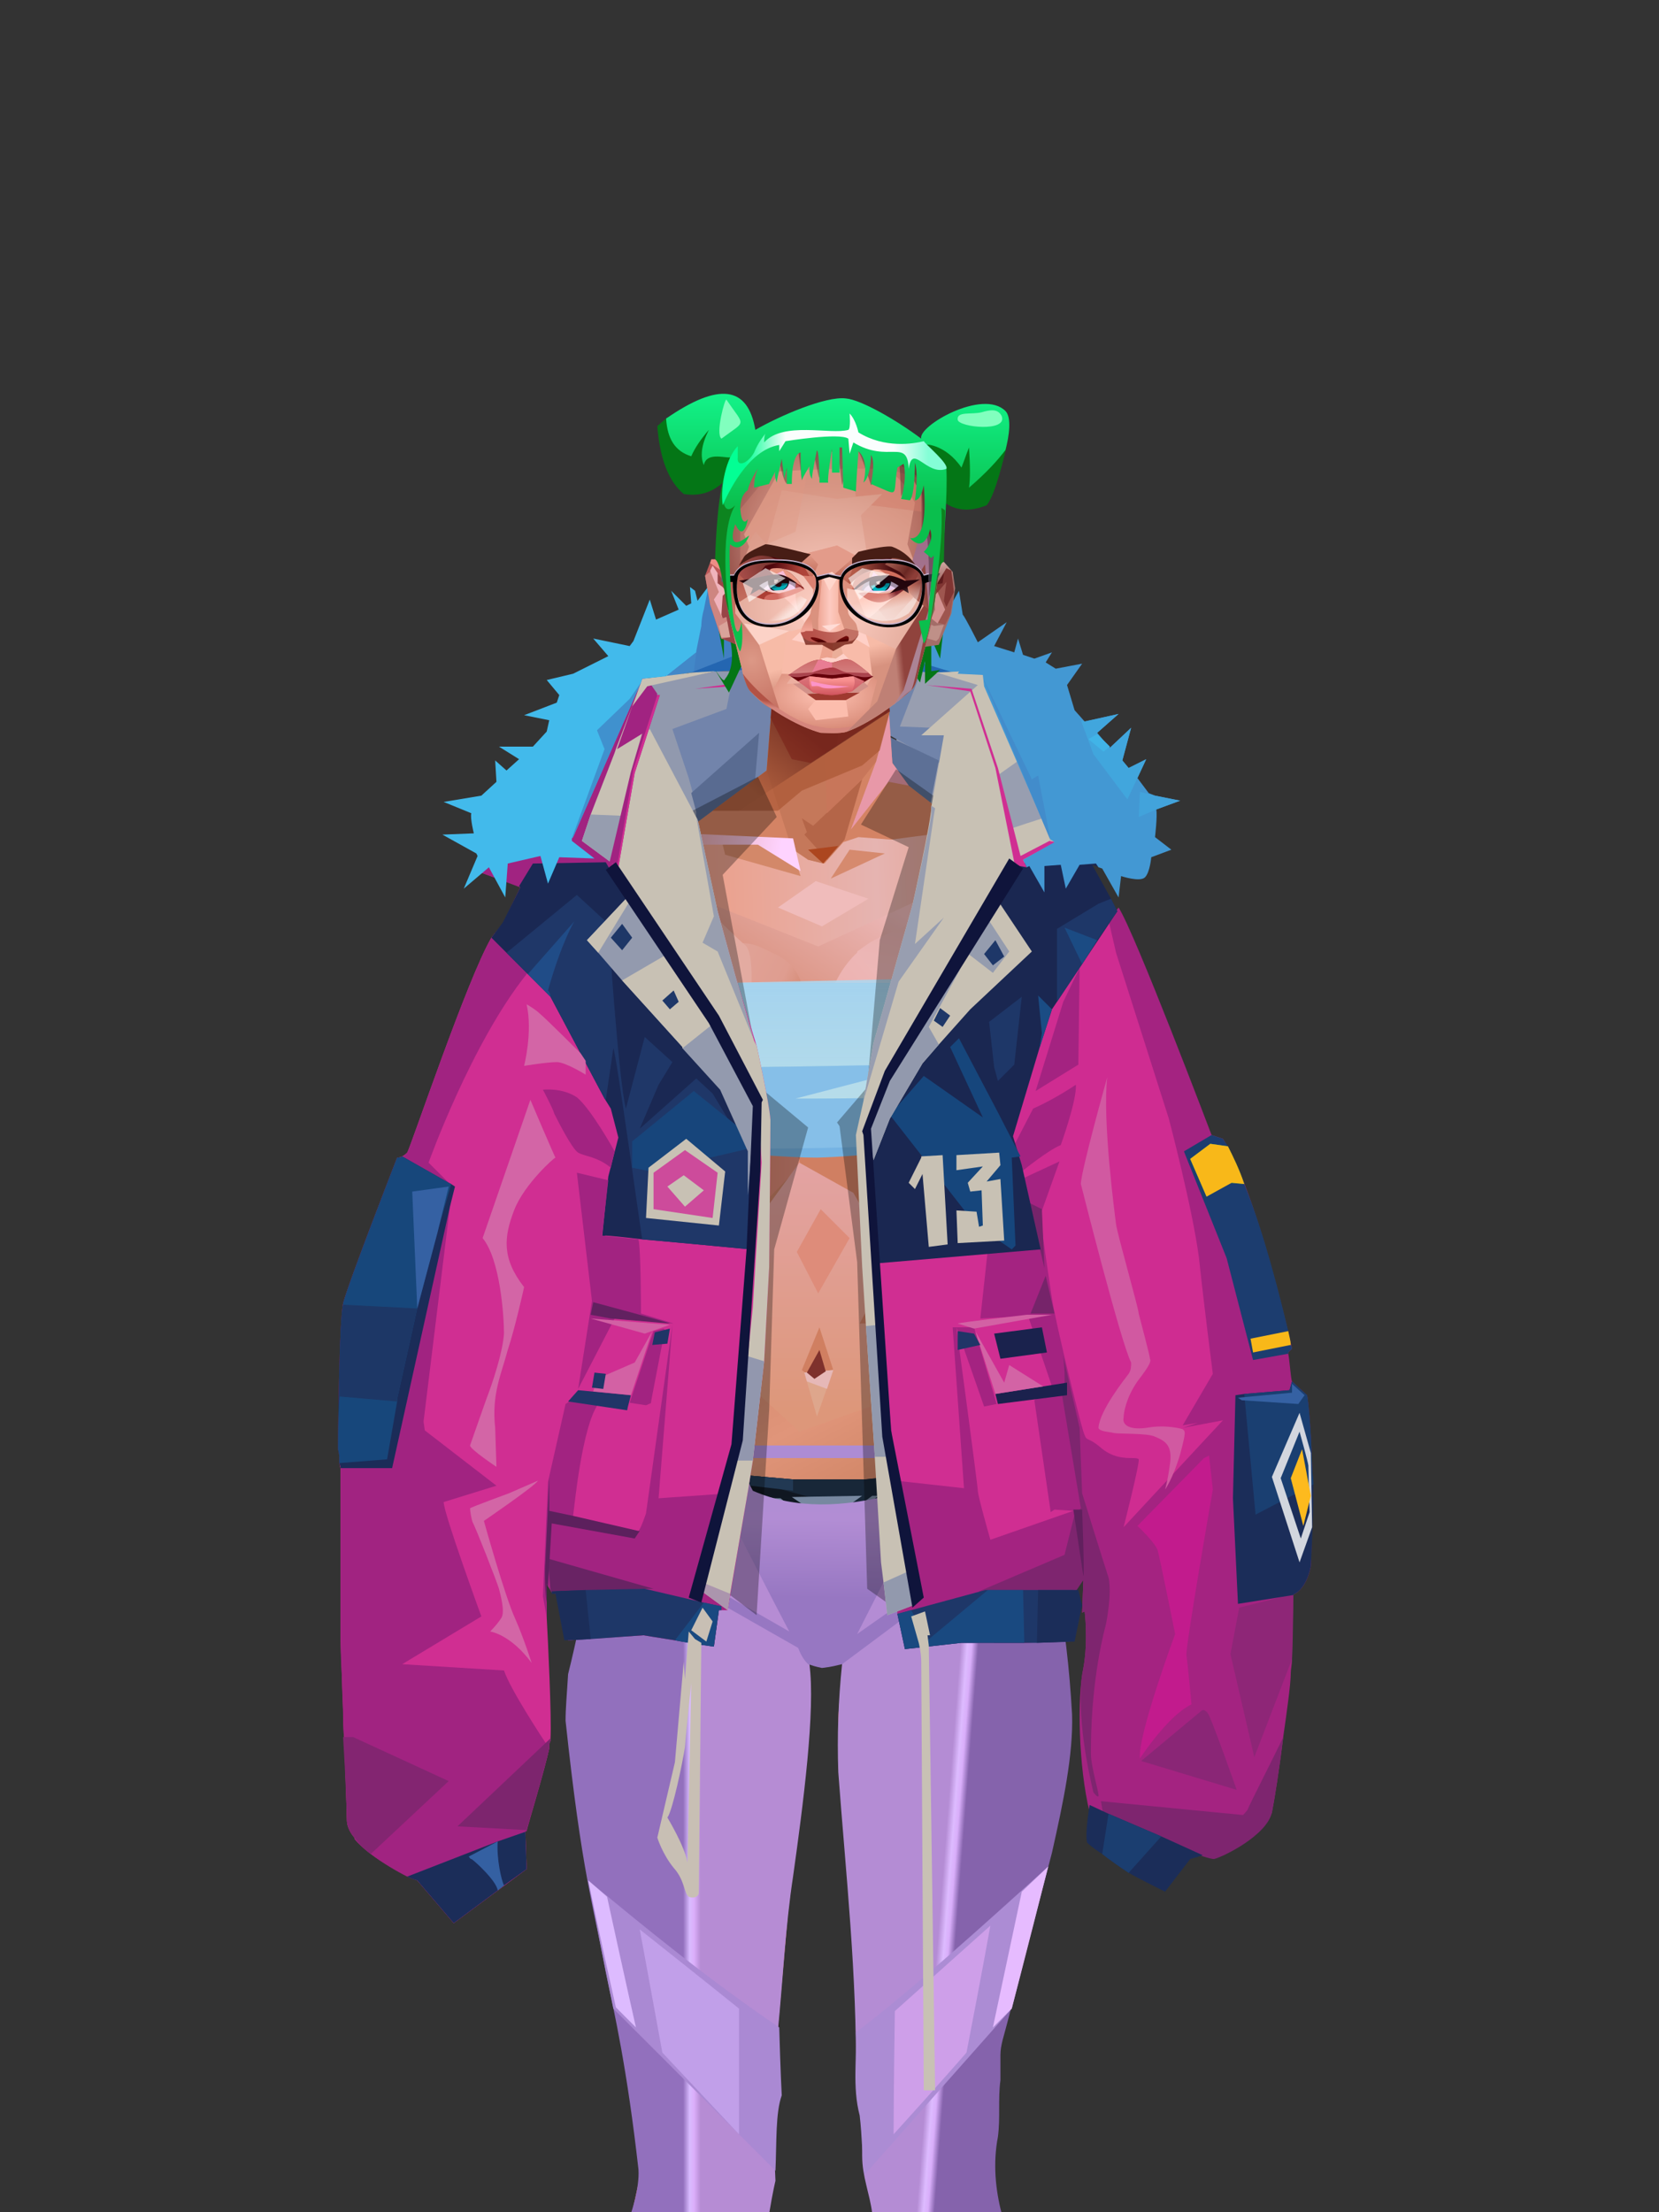 <?xml version="1.0" encoding="UTF-8"?>
<svg xmlns="http://www.w3.org/2000/svg" xmlns:xlink="http://www.w3.org/1999/xlink" width="1320px" height="1760px" viewBox="0 0 1320 1760" version="1.1">
<rect x="0" y="0" width="1320" height="1760" fill="#333333" stroke="none"/>
<defs>




</defs>

<defs>
</defs>
<g transform="translate(488,458)" id="id-female-4_puffy_jacket_back-0">
<polygon points="67 194 67 194 67 194 67 194 27 124 22 133 1 141 2 138 18 96 25 87 81 76 96 76 103 75 106 85 117 103 113 160" fill="#9199ae" id="id-female-4_puffy_jacket_back-1">
</polygon>
<polygon points="129 127 126 161 66 209 66 188 63 172 60 161 47 122 90 106 96 76 103 75 129 105" fill="#7284ab" id="id-female-4_puffy_jacket_back-1">
</polygon>
<polygon points="113 172 66 209 66 188 62 173 63 172 116 125 113 160" fill="#596b91" id="id-female-4_puffy_jacket_back-1">
</polygon>
<polygon points="94 86 65 90 94 88" fill="#d22890" id="id-female-4_puffy_jacket_back-1">
</polygon>
<polygon points="103 75 62 77 42 80 27 38 52 27 46 12 58 24 62 22 61 9 65 12 67 20 76 8 76 7 100 1" fill="#42baeb" id="id-female-4_puffy_jacket_back-1">
</polygon>
<path d="M 103 75 L 64 77 L 62 77 L 42 80 L 66 61 L 66 60 L 70 40 C 70 40 70 34 72 27 C 73 22 75 12 76 8 L 76 7 L 103 1 L 103 75 Z" fill="#407fc2" id="id-female-4_puffy_jacket_back-1">
</path>
<polygon points="66 61 64 77 62 77 61 77 42 80" fill="#4288c8" id="id-female-4_puffy_jacket_back-1">
</polygon>
<polygon points="64 77 62 77 103 61 103 62 103 75" fill="#2466b1" id="id-female-4_puffy_jacket_back-1">
</polygon>
<path d="M 255 191 C 252 204 251 204 253 190 C 253 188 253 186 253 183 L 240 172 L 227 150 L 225 127 L 225 127 L 223 99 L 235 87 L 239 75 L 245 76 L 257 77 L 291 84 L 294 87 L 253 121 L 247 126 L 265 124 L 261 148 L 261 150 L 255 191 Z" fill="#989eb0" id="id-female-4_puffy_jacket_back-1">
</path>
<polygon points="261 150 218 126 216 98 239 75 245 76 228 120 253 121 247 126 265 124" fill="#7184aa" id="id-female-4_puffy_jacket_back-1">
</polygon>
<polygon points="217 127 219 149 232 171 252 183 259 147" fill="#5d7096" id="id-female-4_puffy_jacket_back-1">
</polygon>
<path d="M 274 78 L 239 76 L 241 67 L 248 31 L 267 26 L 275 12 L 278 31 C 280 33 290 53 290 53 L 298 55 L 274 78 Z" fill="#4398d3" id="id-female-4_puffy_jacket_back-1">
</path>
<polygon points="235 76 237 67 274 78" fill="#2467b1" id="id-female-4_puffy_jacket_back-1">
</polygon>
</g>
<defs>
</defs>
<path d="M 531 332 L 523 339 C 525 365 532 383 544 393 C 556 395 567 392 576 383 L 572 502 L 576 524 L 576 506 L 581 509 C 584 524 582 534 577 540 C 576 543 574 540 569 533 L 580 551 L 594 521 L 727 535 L 732 543 L 736 526 L 736 544 L 748 533 L 741 534 L 741 508 L 748 524 L 751 498 L 748 397 C 758 406 770 408 785 402 C 790 396 795 380 801 355 L 736 343 L 727 364 L 531 332 Z" fill="#047616" id="id-female-5_23_baby_bangs_buns_back-0">
</path>
<defs>
<linearGradient x1="100%" y1="46%" x2="12%" y2="47%" id="id-female-6.6_base_3-0">
<stop stop-color="#db8d73" offset="0%">
</stop>
<stop stop-color="#e89d89" offset="21%">
</stop>
<stop stop-color="#e6b4b1" offset="46%">
</stop>
<stop stop-color="#eba18d" offset="80%">
</stop>
<stop stop-color="#df9889" offset="100%">
</stop>
</linearGradient>
<linearGradient x1="53%" y1="81%" x2="50%" y2="21%" id="id-female-6.6_base_3-1">
<stop stop-color="#cd6e5c" offset="0%">
</stop>
<stop stop-color="#de7964" offset="24%">
</stop>
<stop stop-color="#dc937a" offset="100%">
</stop>
</linearGradient>
<linearGradient x1="52%" y1="-4%" x2="46%" y2="70%" id="id-female-6.6_base_3-2">
<stop stop-color="#ce6657" offset="0%">
</stop>
<stop stop-color="#8d4137" offset="100%">
</stop>
</linearGradient>
<linearGradient x1="46%" y1="43%" x2="15%" y2="43%" id="id-female-6.6_base_3-3">
<stop stop-color="#de8d7d" offset="0%">
</stop>
<stop stop-color="#c77052" offset="100%">
</stop>
</linearGradient>
<linearGradient x1="54%" y1="37%" x2="12%" y2="72%" id="id-female-6.6_base_3-4">
<stop stop-color="#3c050a" offset="0%">
</stop>
<stop stop-color="#af623e" offset="100%">
</stop>
</linearGradient>
<linearGradient x1="40%" y1="14%" x2="61%" y2="85%" id="id-female-6.6_base_3-5">
<stop stop-color="#541c19" offset="0%">
</stop>
<stop stop-color="#7a302c" offset="100%">
</stop>
</linearGradient>
<linearGradient x1="27%" y1="47%" x2="91%" y2="49%" id="id-female-6.6_base_3-6">
<stop stop-color="#d08973" offset="0%">
</stop>
<stop stop-color="#fed3ff" offset="100%">
</stop>
</linearGradient>
<linearGradient x1="47%" y1="60%" x2="49%" y2="79%" id="id-female-6.6_base_3-7">
<stop stop-color="#e2927a" offset="0%">
</stop>
<stop stop-color="#d97d68" offset="60%">
</stop>
<stop stop-color="#e48e97" offset="100%">
</stop>
</linearGradient>
<linearGradient x1="29%" y1="56%" x2="69%" y2="53%" id="id-female-6.6_base_3-8">
<stop stop-color="#d4896f" offset="0%">
</stop>
<stop stop-color="#ce7358" offset="8%">
</stop>
<stop stop-color="#d67b64" offset="18%">
</stop>
<stop stop-color="#d87862" offset="38%">
</stop>
<stop stop-color="#cc6958" offset="65%">
</stop>
<stop stop-color="#bf6d4c" offset="81%">
</stop>
<stop stop-color="#a95b51" offset="100%">
</stop>
</linearGradient>
<linearGradient x1="47%" y1="45%" x2="54%" y2="46%" id="id-female-6.6_base_3-9">
<stop stop-color="#d3735f" offset="0%">
</stop>
<stop stop-color="#bd694b" offset="62%">
</stop>
<stop stop-color="#ba6147" offset="77%">
</stop>
<stop stop-color="#ce8c70" offset="100%">
</stop>
</linearGradient>
<linearGradient x1="51%" y1="7%" x2="50%" y2="100%" id="id-female-6.6_base_3-10">
<stop stop-color="#c06a4d" offset="0%">
</stop>
<stop stop-color="#eb9f84" offset="75%">
</stop>
<stop stop-color="#db896b" offset="100%">
</stop>
</linearGradient>
<linearGradient x1="51%" y1="11%" x2="49%" y2="93%" id="id-female-6.6_base_3-11">
<stop stop-color="#df9889" offset="0%">
</stop>
<stop stop-color="#d28264" offset="73%">
</stop>
<stop stop-color="#df9d81" offset="100%">
</stop>
</linearGradient>
<linearGradient x1="51%" y1="-5%" x2="48%" y2="96%" id="id-female-6.6_base_3-12">
<stop stop-color="#db8f75" offset="0%">
</stop>
<stop stop-color="#c47656" offset="100%">
</stop>
</linearGradient>
<linearGradient x1="50%" y1="19%" x2="50%" y2="69%" id="id-female-6.6_base_3-13">
<stop stop-color="#b0695c" offset="0%">
</stop>
<stop stop-color="#74330f" offset="45%">
</stop>
<stop stop-color="#a44e23" offset="100%">
</stop>
</linearGradient>
<linearGradient x1="46%" y1="74%" x2="39%" y2="35%" id="id-female-6.6_base_3-14">
<stop stop-color="#aa4949" offset="0%">
</stop>
<stop stop-color="#c46b50" offset="51%">
</stop>
<stop stop-color="#9f3838" offset="100%" stop-opacity="0">
</stop>
</linearGradient>
<linearGradient x1="46%" y1="16%" x2="49%" y2="82%" id="id-female-6.6_base_3-15">
<stop stop-color="#9b473d" offset="0%" stop-opacity="0.186">
</stop>
<stop stop-color="#803921" offset="100%">
</stop>
</linearGradient>
<linearGradient x1="41%" y1="19%" x2="50%" y2="100%" id="id-female-6.6_base_3-16">
<stop stop-color="#bb6351" offset="0%">
</stop>
<stop stop-color="#913f35" offset="100%">
</stop>
</linearGradient>
<linearGradient x1="50%" y1="31%" x2="45%" y2="50%" id="id-female-6.6_base_3-17">
<stop stop-color="#d78c70" offset="0%">
</stop>
<stop stop-color="#e5a2a0" offset="100%">
</stop>
</linearGradient>
<linearGradient x1="51%" y1="22%" x2="50%" y2="100%" id="id-female-6.6_base_3-18">
<stop stop-color="#9b4237" offset="0%">
</stop>
<stop stop-color="#b77057" offset="100%">
</stop>
</linearGradient>
<linearGradient x1="49%" y1="0%" x2="50%" y2="100%" id="id-female-6.6_base_3-19">
<stop stop-color="#d8886e" offset="0%">
</stop>
<stop stop-color="#dc8270" offset="100%">
</stop>
</linearGradient>
<linearGradient x1="44%" y1="15%" x2="50%" y2="100%" id="id-female-6.6_base_3-20">
<stop stop-color="#b45444" offset="0%">
</stop>
<stop stop-color="#af584e" offset="100%">
</stop>
</linearGradient>
<linearGradient x1="52%" y1="21%" x2="49%" y2="83%" id="id-female-6.6_base_3-21">
<stop stop-color="#d7886e" offset="0%">
</stop>
<stop stop-color="#f3a990" offset="50%">
</stop>
<stop stop-color="#e28877" offset="100%">
</stop>
</linearGradient>
<linearGradient x1="85%" y1="60%" x2="15%" y2="60%" id="id-female-6.6_base_3-22">
<stop stop-color="#d17f61" offset="0%">
</stop>
<stop stop-color="#bf6f4c" offset="100%">
</stop>
</linearGradient>
<linearGradient x1="48%" y1="-20%" x2="59%" y2="91%" id="id-female-6.6_base_3-23">
<stop stop-color="#dd9d8d" offset="0%">
</stop>
<stop stop-color="#bf704f" offset="60%">
</stop>
<stop stop-color="#bd6e4b" offset="72%">
</stop>
<stop stop-color="#cb7a5b" offset="100%">
</stop>
</linearGradient>
<linearGradient x1="55%" y1="48%" x2="46%" y2="33%" id="id-female-6.6_base_3-24">
<stop stop-color="#db8c74" offset="0%">
</stop>
<stop stop-color="#dc8e75" offset="86%">
</stop>
<stop stop-color="#cf8769" offset="100%">
</stop>
</linearGradient>
<linearGradient x1="50%" y1="19%" x2="50%" y2="78%" id="id-female-6.6_base_3-25">
<stop stop-color="#9e4b20" offset="0%">
</stop>
<stop stop-color="#a94317" offset="50%">
</stop>
<stop stop-color="#864421" offset="100%">
</stop>
</linearGradient>
<linearGradient x1="50%" y1="11%" x2="50%" y2="43%" id="id-female-6.6_base_3-26">
<stop stop-color="#ca7d5f" offset="0%">
</stop>
<stop stop-color="#c77350" offset="15%">
</stop>
<stop stop-color="#9f564d" offset="68%">
</stop>
<stop stop-color="#c36554" offset="100%">
</stop>
</linearGradient>
<linearGradient x1="89%" y1="50%" x2="7%" y2="52%" id="id-female-6.6_base_3-27">
<stop stop-color="#8e433b" offset="0%">
</stop>
<stop stop-color="#b85c4d" offset="53%" stop-opacity="0.199">
</stop>
<stop stop-color="#9b3c25" offset="75%">
</stop>
<stop stop-color="#8b3c36" offset="100%">
</stop>
</linearGradient>
<linearGradient x1="44%" y1="70%" x2="86%" y2="30%" id="id-female-6.6_base_3-28">
<stop stop-color="#d78c77" offset="0%">
</stop>
<stop stop-color="#ecb8b8" offset="100%">
</stop>
</linearGradient>
<linearGradient x1="19%" y1="86%" x2="73%" y2="32%" id="id-female-6.6_base_3-29">
<stop stop-color="#b55c39" offset="0%">
</stop>
<stop stop-color="#edb2b0" offset="40%">
</stop>
<stop stop-color="#eebbbc" offset="100%">
</stop>
</linearGradient>
<linearGradient x1="35%" y1="94%" x2="47%" y2="12%" id="id-female-6.6_base_3-30">
<stop stop-color="#e0a194" offset="0%">
</stop>
<stop stop-color="#f0bcbe" offset="40%">
</stop>
<stop stop-color="#eab3b1" offset="100%">
</stop>
</linearGradient>
<linearGradient x1="50%" y1="54%" x2="27%" y2="9%" id="id-female-6.6_base_3-31">
<stop stop-color="#ddab90" offset="0%">
</stop>
<stop stop-color="#ddab90" offset="100%" stop-opacity="0.078">
</stop>
</linearGradient>
<linearGradient x1="0%" y1="19%" x2="93%" y2="69%" id="id-female-6.6_base_3-32">
<stop stop-color="#e3aba1" offset="0%">
</stop>
<stop stop-color="#df9d90" offset="70%">
</stop>
<stop stop-color="#c5704e" offset="100%">
</stop>
</linearGradient>
<linearGradient x1="36%" y1="84%" x2="25%" y2="44%" id="id-female-6.6_base_3-33">
<stop stop-color="#c96d62" offset="0%" stop-opacity="0.509">
</stop>
<stop stop-color="#90372c" offset="35%" stop-opacity="0.675">
</stop>
<stop stop-color="#762e17" offset="100%" stop-opacity="0">
</stop>
</linearGradient>
<linearGradient x1="63%" y1="95%" x2="43%" y2="20%" id="id-female-6.6_base_3-34">
<stop stop-color="#c97e5c" offset="0%">
</stop>
<stop stop-color="#e0957a" offset="46%">
</stop>
<stop stop-color="#cc8166" offset="100%">
</stop>
</linearGradient>
<linearGradient x1="40%" y1="0%" x2="50%" y2="86%" id="id-female-6.6_base_3-35">
<stop stop-color="#d08264" offset="0%">
</stop>
<stop stop-color="#db957a" offset="100%">
</stop>
</linearGradient>
<linearGradient x1="50%" y1="0%" x2="50%" y2="92%" id="id-female-6.6_base_3-36">
<stop stop-color="#e3a3a3" offset="0%">
</stop>
<stop stop-color="#dd977a" offset="100%">
</stop>
</linearGradient>
<linearGradient x1="33%" y1="79%" x2="21%" y2="44%" id="id-female-6.6_base_3-37">
<stop stop-color="#be6457" offset="0%">
</stop>
<stop stop-color="#983f32" offset="28%" stop-opacity="0.928">
</stop>
<stop stop-color="#762e17" offset="100%" stop-opacity="0">
</stop>
</linearGradient>
<linearGradient x1="4%" y1="47%" x2="92%" y2="45%" id="id-female-6.6_base_3-38">
<stop stop-color="#732617" offset="0%">
</stop>
<stop stop-color="#832e1d" offset="17%" stop-opacity="0.753">
</stop>
<stop stop-color="#9e4b3d" offset="48%" stop-opacity="0.386">
</stop>
<stop stop-color="#8e3d31" offset="78%" stop-opacity="0.762">
</stop>
<stop stop-color="#823328" offset="100%">
</stop>
</linearGradient>
<linearGradient x1="60%" y1="45%" x2="67%" y2="53%" id="id-female-6.6_base_3-39">
<stop stop-color="#f3b5bb" offset="0%">
</stop>
<stop stop-color="#feccf2" offset="100%">
</stop>
</linearGradient>
<linearGradient x1="48%" y1="15%" x2="54%" y2="81%" id="id-female-6.6_base_3-40">
<stop stop-color="#d99776" offset="0%" stop-opacity="0.4">
</stop>
<stop stop-color="#e6a382" offset="100%">
</stop>
</linearGradient>
<linearGradient x1="47%" y1="44%" x2="50%" y2="61%" id="id-female-6.6_base_3-41">
<stop stop-color="#94412f" offset="0%" stop-opacity="0.175">
</stop>
<stop stop-color="#611c1b" offset="100%">
</stop>
</linearGradient>
<linearGradient x1="26%" y1="-7%" x2="50%" y2="96%" id="id-female-6.6_base_3-42">
<stop stop-color="#37373f" offset="0%">
</stop>
<stop stop-color="#19191d" offset="100%">
</stop>
</linearGradient>
<linearGradient x1="50%" y1="12%" x2="59%" y2="82%" id="id-female-6.6_base_3-43">
<stop stop-color="#252525" offset="0%">
</stop>
<stop stop-color="#101010" offset="100%">
</stop>
</linearGradient>
<linearGradient x1="25%" y1="-16%" x2="50%" y2="98%" id="id-female-6.6_base_3-44">
<stop stop-color="#37373f" offset="0%">
</stop>
<stop stop-color="#19191d" offset="100%">
</stop>
</linearGradient>
<linearGradient x1="75%" y1="39%" x2="50%" y2="93%" id="id-female-6.6_base_3-45">
<stop stop-color="#252525" offset="0%">
</stop>
<stop stop-color="#000000" offset="100%">
</stop>
</linearGradient>
</defs>
<g transform="translate(334,549)" id="id-female-6.6_base_3-46">
<polygon points="561 754 565 871 565 881 537 893 533 897 535 901 532 909 543 910 597 864" fill="#551415" id="id-female-6.6_base_3-47">
</polygon>
<polygon points="537 282 539 246 535 195 529 158 522 137 484 118 440 111 212 111 188 113 157 123 121 139 111 186 108 221 109 290" fill="url(#id-female-6.6_base_3-0)" id="id-female-6.6_base_3-47">
</polygon>
<polygon points="467 393 474 506 503 589 537 672 556 728 561 754 546 794 552 851 551 861 552 874 556 885 567 882 568 866 570 860 570 843 571 834 576 843 576 859 579 864 573 874 571 884 544 903 541 916 582 901 597 864 607 852 600 821 597 716 589 695 582 655 569 523 544 425" fill="url(#id-female-6.6_base_3-1)" id="id-female-6.6_base_3-47">
</polygon>
<polygon points="546 794 552 851 551 861 552 874 556 885 567 882 568 866 570 860 570 843 571 834 576 843 576 859 579 864 573 874 571 884 544 903 541 916 582 901 597 864 583 871 588 855 573 815 561 823" fill="url(#id-female-6.6_base_3-2)" id="id-female-6.6_base_3-47">
</polygon>
<polygon points="552 851 551 861 552 874 556 887 567 884 568 866 570 860 558 860" fill="#853632" id="id-female-6.6_base_3-47">
</polygon>
<polygon points="544 906 541 916 582 901 571 889" fill="#80332d" id="id-female-6.6_base_3-47">
</polygon>
<polygon points="561 754 548 789 566 819 586 806" fill="#c08175" id="id-female-6.6_base_3-47">
</polygon>
<polygon points="486 648 477 599 453 529 440 504 437 490 439 460 449 402 456 340 188 343 198 411 202 493 162 596 153 638 266 693 319 721 386 693" fill="url(#id-female-6.6_base_3-3)" id="id-female-6.6_base_3-47">
</polygon>
<polygon points="486 648 477 599 453 529 440 504 437 490 439 460 449 402 456 340 296 353 376 634" fill="#d07f62" id="id-female-6.6_base_3-47">
</polygon>
<g transform="translate(188,0)" id="id-female-6.6_base_3-56">
<polygon points="274 114 253 111 232 100 201 76 188 58 184 1 93 1 88 64 25 111 1 113 103 123 121 135 134 138 149 121 161 117 187 119 225 114" fill="#d48364" id="id-female-6.6_base_3-47">
</polygon>
<polygon points="201 76 188 58 185 12 175 57 155 111 185 73" fill="#e898a8" id="id-female-6.6_base_3-47">
</polygon>
<polygon points="149 1 93 1 88 64 108 126 121 135 133 138" fill="#c5785a" id="id-female-6.6_base_3-47">
</polygon>
<polygon points="116 102 120 113 118 115 136 135 150 119 164 71 125 108" fill="#b46548" id="id-female-6.6_base_3-60">
</polygon>
<polygon points="121 127 133 138 145 124" fill="#ac461f" id="id-female-6.6_base_3-61">
</polygon>
<polygon points="136 98 164 71 175 57 186 17 134 51" fill="#c8765a" id="id-female-6.6_base_3-62">
</polygon>
<polygon points="97 96 116 80 164 60 178 48 186 17 184 1 93 1 88 64 45 96" fill="#a85431" opacity="0.654" id="id-female-6.6_base_3-47">
</polygon>
<polygon points="186 17 184 1 93 1 88 64 45 96 66 96" fill="url(#id-female-6.6_base_3-4)" opacity="0.467" id="id-female-6.6_base_3-47">
</polygon>
<polygon points="123 58 176 23 186 17 184 1 93 1 91 22 108 55" fill="#731511" opacity="0.434" id="id-female-6.6_base_3-47">
</polygon>
</g>
<polygon points="41 844 33 856 36 895 64 915 84 911 83 903 71 898 72 892 63 884 52 849" fill="url(#id-female-6.6_base_3-5)" id="id-female-6.6_base_3-47">
</polygon>
<polygon points="315 152 285 173 320 188 357 166" fill="#f0bcbb" id="id-female-6.6_base_3-67">
</polygon>
<polygon points="327 150 370 130 342 127" fill="#d68a6e" id="id-female-6.6_base_3-68">
</polygon>
<polygon points="301 142 303 148 243 131 240 119 276 119" fill="#d38869" id="id-female-6.6_base_3-69">
</polygon>
<polygon points="159 149 206 123 269 123 303 144 297 118 188 113 157 123 121 139" fill="url(#id-female-6.6_base_3-6)" id="id-female-6.6_base_3-47">
</polygon>
<polygon points="157 123 121 139 153 167 196 134" fill="#fcd1fb" id="id-female-6.6_base_3-47">
</polygon>
<polygon points="89 584 77 541 62 551 45 658 34 712 25 741 25 762 10 817 0 845 14 870 25 901 58 919 72 919 69 913 61 905 50 899 37 874 37 852 43 845 52 855 50 887 56 901 64 905 66 901 66 882 72 836 72 800 69 781 64 773 66 735 85 684 121 599 162 510" fill="url(#id-female-6.6_base_3-7)" id="id-female-6.6_base_3-47">
</polygon>
<polygon points="89 584 77 541 62 551 45 658 48 715 121 599 162 510" fill="#d08263" id="id-female-6.6_base_3-47">
</polygon>
<polygon points="55 843 45 827 37 848 17 852 8 836 5 851 0 845 14 870 25 901 58 919 72 919 69 913 61 905 50 899 37 874 37 852 43 845 52 855 50 887 56 901 64 905 66 901 66 882 72 836" fill="#d16a58" id="id-female-6.6_base_3-47">
</polygon>
<polygon points="53 882 52 892 56 901 64 905 66 901 66 882 67 876" fill="#b24c41" id="id-female-6.6_base_3-47">
</polygon>
<polygon points="25 901 58 919 72 919 62 909 37 895" fill="#b54f44" id="id-female-6.6_base_3-47">
</polygon>
<polygon points="160 467 145 488 108 578 45 777 48 797 64 773 66 735 85 684 121 599 162 510" fill="#b86846" id="id-female-6.6_base_3-47">
</polygon>
<polygon points="169 1211 277 1211 282 1183 281 1150 284 1127 286 1114 285 1063 293 972 306 866 311 792 309 768 323 771 337 768 333 817 333 855 339 924 346 1008 348 1113 351 1130 353 1176 361 1211 461 1211 458 1191 456 1170 460 1133 461 1082 505 905 516 839 518 826 512 762 503 706 486 648 482 629 386 690 318 718 266 690 184 629 153 637 132 731 119 781 118 813 123 862 131 916 166 1094 176 1179" fill="url(#id-female-6.6_base_3-8)" id="id-female-6.6_base_3-47">
</polygon>
<polygon points="463 664 416 771 400 819 392 1125 359 1178 398 1204 441 1153 461 1082 505 905 516 839 518 826 515 789 490 714" fill="url(#id-female-6.6_base_3-9)" id="id-female-6.6_base_3-47">
</polygon>
<polygon points="422 1160 395 1199 365 1171 401 1149 384 1120 391 983 411 786 416 771 448 697 454 1013 445 1116 407 1149" fill="url(#id-female-6.6_base_3-10)" id="id-female-6.6_base_3-80">
</polygon>
<polygon points="121 139 111 186 108 221 109 290 96 438 89 464 69 510 89 585 162 510 167 425 162 241" fill="url(#id-female-6.6_base_3-11)" id="id-female-6.6_base_3-47">
</polygon>
<polygon points="101 466 103 488 106 510 160 447 179 359 164 232 187 184 186 179 132 181 161 234 161 321 149 376 151 384 123 461 114 466" fill="url(#id-female-6.6_base_3-12)" id="id-female-6.6_base_3-82">
</polygon>
<polygon points="96 438 89 464 69 510 51 621 101 520 96 476" fill="#eaabb1" id="id-female-6.6_base_3-47">
</polygon>
<polygon points="96 451 128 365 134 316 121 139 111 186 108 221 109 290 96 438" fill="#be704b" id="id-female-6.6_base_3-47">
</polygon>
<polygon points="184 241 177 248 162 225 138 289 161 321 170 375 161 420 151 411 162 510 167 425 188 343" fill="url(#id-female-6.6_base_3-13)" id="id-female-6.6_base_3-47">
</polygon>
<polygon points="284 1127 286 1114 285 1063 293 972 306 866 311 792 309 768 323 771 337 768 333 817 333 855 339 924 346 1008 375 889 416 771 463 664 490 714 515 790 512 762 503 706 486 648 477 599 471 583 420 650 316 720 201 654 244 742 264 824 275 994" fill="url(#id-female-6.6_base_3-14)" id="id-female-6.6_base_3-47">
</polygon>
<polygon points="298 930 306 866 311 792 309 768 323 771 337 768 333 817 333 855 336 894 347 826 360 784 378 733 388 687 321 739 254 687 267 736 291 821" fill="url(#id-female-6.6_base_3-15)" id="id-female-6.6_base_3-47">
</polygon>
<polygon points="348 1093 348 1113 351 1130 353 1176 361 1211 461 1211 439 1155 422 1136 403 1148 429 1168 400 1202 370 1170 382 1125" fill="url(#id-female-6.6_base_3-16)" id="id-female-6.6_base_3-47">
</polygon>
<polygon points="10 855 8 836 5 851 0 845 14 870" fill="#a64c3f" id="id-female-6.6_base_3-47">
</polygon>
<polygon points="520 500 516 520 544 629 474 500 490 399" fill="url(#id-female-6.6_base_3-17)" id="id-female-6.6_base_3-90">
</polygon>
<polygon points="461 1211 458 1191 456 1170 460 1133 461 1082 439 1155 450 1211" fill="url(#id-female-6.6_base_3-18)" id="id-female-6.6_base_3-47">
</polygon>
<polygon points="220 1149 259 1115 240 1063 232 973 266 819 240 713 201 661 158 650 201 784 183 925 170 1083" fill="url(#id-female-6.6_base_3-19)" id="id-female-6.6_base_3-92">
</polygon>
<polygon points="169 1211 277 1211 282 1183 281 1150 284 1127 286 1114 286 1098 226 1211 207 1211 196 1121 173 1078 150 1014 166 1094 176 1179" fill="url(#id-female-6.6_base_3-20)" id="id-female-6.6_base_3-47">
</polygon>
<polygon points="173 1078 183 924 150 1014" fill="#c2644d" id="id-female-6.6_base_3-47">
</polygon>
<polygon points="169 1211 239 1211 230 1196 204 1175 173 1150 176 1179" fill="#a7443e" opacity="0.574" id="id-female-6.6_base_3-47">
</polygon>
<polygon points="221 1130 240 1097 224 1063 224 983 240 804 217 698 190 668 212 771 212 910 190 998 181 1094" fill="url(#id-female-6.6_base_3-21)" id="id-female-6.6_base_3-92">
</polygon>
<polygon points="217 795 221 692 200 667 169 658 200 737" fill="#eea68b" id="id-female-6.6_base_3-97">
</polygon>
<polygon points="511 476 492 419 481 447 484 356 521 274 533 417" fill="url(#id-female-6.6_base_3-22)" id="id-female-6.6_base_3-98">
</polygon>
<polygon points="569 523 544 425 542 346 537 282 539 246 535 195 529 158 522 137 494 161 419 158 471 211 516 290 525 411 511 477 518 507 535 462 562 543" fill="url(#id-female-6.6_base_3-23)" id="id-female-6.6_base_3-47">
</polygon>
<polygon points="486 389 533 243 501 167 464 207 451 247 463 265" fill="url(#id-female-6.6_base_3-24)" id="id-female-6.6_base_3-100">
</polygon>
<polygon points="473 490 474 506 503 589 537 672 556 728 561 754 567 712 543 623" fill="#b95c4e" id="id-female-6.6_base_3-47">
</polygon>
<polygon points="460 328 466 378 474 506 490 425 486 392 469 274 479 230 461 260 454 251" fill="url(#id-female-6.6_base_3-25)" id="id-female-6.6_base_3-47">
</polygon>
<polygon points="440 504 437 490 439 460 449 402 456 340 458 328 325 282 188 343 198 411 202 493 162 596 157 621 161 633 169 599 173 570 204 506 202 458 217 402 286 365 321 352 353 360 422 402 431 493 437 520" fill="url(#id-female-6.6_base_3-26)" id="id-female-6.6_base_3-47">
</polygon>
<polygon points="451 385 456 340 458 328 364 340 330 308 268 343 188 343 194 379 262 368 312 343 335 340 381 368" fill="url(#id-female-6.6_base_3-27)" id="id-female-6.6_base_3-47">
</polygon>
<polygon points="286 328 306 310 330 274 453 252 464 205 421 156 317 204 219 165 210 154 188 180" fill="url(#id-female-6.6_base_3-28)" id="id-female-6.6_base_3-105">
</polygon>
<path d="M 422 195 L 405 190 C 377 190 357 198 343 214 C 329 230 322 250 323 276 C 324 301 331 320 345 333 C 365 351 384 356 405 356 C 425 356 444 347 450 342 C 454 339 457 335 460 328 C 463 323 466 317 467 308 C 469 294 466 276 457 254 L 422 195 Z" fill="url(#id-female-6.6_base_3-29)" id="id-female-6.6_base_3-106">
</path>
<path d="M 422 195 L 417 175 C 386 188 366 196 358 201 C 355 203 351 206 348 208 C 348 209 381 253 448 342 C 454 338 459 332 463 324 C 469 310 469 301 469 293 C 469 287 465 275 459 257 L 422 195 Z" fill="url(#id-female-6.6_base_3-30)" id="id-female-6.6_base_3-106">
</path>
<path d="M 375 226 C 338 253 343 276 343 284 C 343 291 353 319 371 335 C 379 342 422 349 447 331 C 468 316 472 294 458 265 C 427 221 400 208 375 226 Z" fill="url(#id-female-6.6_base_3-31)" opacity="0.282" id="id-female-6.6_base_3-106">
</path>
<path d="M 272 205 C 260 199 243 200 221 209 C 187 227 169 258 168 303 C 167 319 184 342 190 346 C 197 351 212 356 239 353 C 257 351 272 344 284 333 C 303 312 312 288 309 260 C 305 217 291 214 272 205 Z" fill="url(#id-female-6.6_base_3-32)" id="id-female-6.6_base_3-109">
</path>
<path d="M 340 285 C 333 252 328 240 326 248 C 324 254 323 263 323 276 C 324 301 331 320 345 333 C 365 351 382 356 404 356 C 425 356 444 347 450 342 C 456 337 465 325 468 308 C 472 290 465 276 463 268 C 461 263 460 259 458 255 L 442 290 L 399 304 L 366 300 L 340 285 Z" fill="url(#id-female-6.6_base_3-33)" id="id-female-6.6_base_3-106">
</path>
<path d="M 153 637 L 149 654 L 132 731 L 130 739 C 133 730 135 723 137 718 C 140 709 147 691 149 680 C 151 671 155 655 161 633 L 172 570 L 162 596 L 153 637 Z" fill="#7d362e" id="id-female-6.6_base_3-47">
</path>
<path d="M 259 203 C 254 199 240 185 217 163 L 210 153 L 186 180 C 192 211 192 231 186 239 C 175 256 168 277 168 303 C 168 324 190 352 239 344 C 252 342 274 217 259 203 Z" fill="#e3aba1" id="id-female-6.6_base_3-109">
</path>
<polygon points="175 565 203 550 234 558 241 520 203 455 203 507" fill="#bd6057" id="id-female-6.6_base_3-113">
</polygon>
<polygon points="241 442 241 518 229 556 233 629 266 657 316 707 381 659 395 629 364 504 350 504 301 380" fill="url(#id-female-6.6_base_3-34)" id="id-female-6.6_base_3-114">
</polygon>
<polygon points="432 626 427 589 407 518 414 505 450 568 470 618" fill="url(#id-female-6.6_base_3-35)" id="id-female-6.6_base_3-115">
</polygon>
<polygon points="302 376 254 442 254 546 302 590 364 568 364 504 350 504 376 454 345 400" fill="url(#id-female-6.6_base_3-36)" id="id-female-6.6_base_3-114">
</polygon>
<polygon points="317 480 342 436 319 413 300 447" fill="#de8c7a" id="id-female-6.6_base_3-117">
</polygon>
<polygon points="304 541 318 507 329 541 314 549" fill="#d07f61" id="id-female-6.6_base_3-118">
</polygon>
<polygon points="306 543 316 578 329 541" fill="#dea68c" id="id-female-6.6_base_3-119">
</polygon>
<path d="M 178 333 C 179 334 180 336 182 338 C 184 342 186 343 189 346 C 190 347 197 351 206 353 C 215 354 226 355 239 353 C 257 351 272 344 284 333 C 293 322 299 313 302 305 C 304 301 307 293 309 277 C 310 274 310 268 309 260 L 228 277 L 207 295 L 178 333 Z" fill="url(#id-female-6.6_base_3-37)" id="id-female-6.6_base_3-109">
</path>
<polygon points="306 543 308 550 324 556 329 541" fill="#e6b8b7" id="id-female-6.6_base_3-119">
</polygon>
<polygon points="308 543 318 525 323 542 314 548" fill="#7e312c" id="id-female-6.6_base_3-122">
</polygon>
<polygon points="152 641 162 596 176 561 185 617 214 602 246 628 323 690 404 628 423 605 454 605 470 577 477 599 482 629 388 689 337 768 323 771 309 768 259 688 175 639 142 688" fill="url(#id-female-6.6_base_3-38)" opacity="0.442" id="id-female-6.6_base_3-123">
</polygon>
<polygon points="490 154 522 137 484 118 412 123" fill="url(#id-female-6.6_base_3-39)" id="id-female-6.6_base_3-47">
</polygon>
<polygon points="573 785 588 829 602 858 607 852 600 821 597 716 576 763" fill="#da9e96" id="id-female-6.6_base_3-47">
</polygon>
<polygon points="574 722 589 695 582 655 533 542" fill="url(#id-female-6.6_base_3-40)" id="id-female-6.6_base_3-47">
</polygon>
<polygon points="172 640 241 690 309 768 323 771 338 768 395 706 469 661 404 650 313 706 217 629" fill="url(#id-female-6.6_base_3-41)" opacity="0.571" id="id-female-6.6_base_3-127">
</polygon>
<g transform="translate(188,270)" id="id-female-6.6_base_3-128">
<polygon points="207 13 207 10 217 2 220 2 239 21 258 39 260 42 250 51 246 52 226 33" fill="url(#id-female-6.6_base_3-42)" id="id-female-6.6_base_3-129">
</polygon>
<polygon points="208 40 218 50 222 50 240 33 257 13 257 9 247 0 244 1 230 19 209 36" fill="url(#id-female-6.6_base_3-43)" id="id-female-6.6_base_3-130">
</polygon>
<polygon points="1 13 1 10 10 2 15 2 32 21 50 39 52 42 42 52 38 52 19 33" fill="url(#id-female-6.6_base_3-44)" id="id-female-6.6_base_3-129">
</polygon>
<polygon points="0 43 10 53 14 53 33 35 50 15 50 11 40 3 36 4 19 23 1 39" fill="url(#id-female-6.6_base_3-45)" id="id-female-6.6_base_3-130">
</polygon>
</g>
</g>
<defs>
<linearGradient x1="69%" y1="0%" x2="69%" y2="21%" id="id-female-6.8_face_3-0">
<stop stop-color="#d0a6a1" offset="0%">
</stop>
<stop stop-color="#a36d68" offset="100%">
</stop>
</linearGradient>
<radialGradient cx="50%" cy="61%" r="61%" id="id-female-6.8_face_3-1" fx="50%" fy="61%" gradientTransform="translate(0.5,0.609) scale(1,0.694) rotate(180) scale(1,1) translate(-0.5,-0.609)">
<stop stop-color="#ffd2c7" offset="0%">
</stop>
<stop stop-color="#d59785" offset="100%">
</stop>
</radialGradient>
<radialGradient cx="50%" cy="74%" r="74%" id="id-female-6.8_face_3-2" fx="50%" fy="74%" gradientTransform="translate(0.5,0.744) scale(0.748,1) rotate(-90) scale(1,0.864) translate(-0.5,-0.744)">
<stop stop-color="#ffd6cb" offset="0%">
</stop>
<stop stop-color="#904840" offset="100%">
</stop>
</radialGradient>
<linearGradient x1="39%" y1="37%" x2="50%" y2="61%" id="id-female-6.8_face_3-3">
<stop stop-color="#f7bba7" offset="0%">
</stop>
<stop stop-color="#d7927f" offset="100%">
</stop>
</linearGradient>
<radialGradient cx="50%" cy="37%" r="75%" id="id-female-6.8_face_3-4" fx="50%" fy="37%" gradientTransform="translate(0.5,0.372) scale(0.536,1) rotate(90) scale(1,2) translate(-0.5,-0.372)">
<stop stop-color="#ffc3b4" offset="0%">
</stop>
<stop stop-color="#d07f6b" offset="100%">
</stop>
</radialGradient>
<radialGradient cx="52%" cy="68%" r="169%" id="id-female-6.8_face_3-5" fx="52%" fy="68%" gradientTransform="translate(0.522,0.681) scale(1,0.367) rotate(-105) translate(-0.522,-0.681)">
<stop stop-color="#dc9886" offset="0%">
</stop>
<stop stop-color="#b25245" offset="100%">
</stop>
</radialGradient>
<linearGradient x1="29%" y1="57%" x2="32%" y2="48%" id="id-female-6.8_face_3-6">
<stop stop-color="#d5857c" offset="0%">
</stop>
<stop stop-color="#b25245" offset="100%">
</stop>
</linearGradient>
<linearGradient x1="58%" y1="63%" x2="50%" y2="65%" id="id-female-6.8_face_3-7">
<stop stop-color="#90433d" offset="0%">
</stop>
<stop stop-color="#bf8075" offset="100%">
</stop>
</linearGradient>
<linearGradient x1="91%" y1="62%" x2="50%" y2="78%" id="id-female-6.8_face_3-8">
<stop stop-color="#8d443f" offset="0%">
</stop>
<stop stop-color="#cb7966" offset="100%">
</stop>
</linearGradient>
<linearGradient x1="39%" y1="5%" x2="39%" y2="73%" id="id-female-6.8_face_3-9">
<stop stop-color="#9f6a88" offset="0%">
</stop>
<stop stop-color="#ab8495" offset="100%">
</stop>
</linearGradient>
<linearGradient x1="28%" y1="92%" x2="75%" y2="13%" id="id-female-6.8_face_3-10">
<stop stop-color="#ebb5a7" offset="0%">
</stop>
<stop stop-color="#dc8972" offset="100%">
</stop>
</linearGradient>
<linearGradient x1="50%" y1="0%" x2="50%" y2="100%" id="id-female-6.8_face_3-11">
<stop stop-color="#db767b" offset="0%">
</stop>
<stop stop-color="#cf555f" offset="100%">
</stop>
</linearGradient>
<linearGradient x1="50%" y1="20%" x2="50%" y2="100%" id="id-female-6.8_face_3-12">
<stop stop-color="#f89090" offset="0%">
</stop>
<stop stop-color="#cf535c" offset="100%">
</stop>
</linearGradient>
<linearGradient x1="50%" y1="50%" x2="50%" y2="100%" id="id-female-6.8_face_3-13">
<stop stop-color="#ad3641" offset="0%">
</stop>
<stop stop-color="#a94a53" offset="100%">
</stop>
</linearGradient>
<linearGradient x1="50%" y1="0%" x2="50%" y2="100%" id="id-female-6.8_face_3-14">
<stop stop-color="#cc6767" offset="0%">
</stop>
<stop stop-color="#d48080" offset="100%">
</stop>
</linearGradient>
<linearGradient x1="64%" y1="50%" x2="0%" y2="62%" id="id-female-6.8_face_3-15">
<stop stop-color="#77342f" offset="0%">
</stop>
<stop stop-color="#a84d49" offset="100%">
</stop>
</linearGradient>
<linearGradient x1="38%" y1="42%" x2="90%" y2="68%" id="id-female-6.8_face_3-16">
<stop stop-color="#985348" offset="0%">
</stop>
<stop stop-color="#6a2823" offset="66%">
</stop>
<stop stop-color="#8d3d37" offset="100%">
</stop>
</linearGradient>
<linearGradient x1="22%" y1="53%" x2="78%" y2="47%" id="id-female-6.8_face_3-17">
<stop stop-color="#b45b48" offset="0%">
</stop>
<stop stop-color="#460c0f" offset="100%">
</stop>
</linearGradient>
<linearGradient x1="23%" y1="50%" x2="73%" y2="55%" id="id-female-6.8_face_3-18">
<stop stop-color="#51080d" offset="0%">
</stop>
<stop stop-color="#ae4339" offset="100%">
</stop>
</linearGradient>
<linearGradient x1="50%" y1="14%" x2="50%" y2="125%" id="id-female-6.8_face_3-19">
<stop stop-color="#e49e8b" offset="0%">
</stop>
<stop stop-color="#ad4e3e" offset="100%">
</stop>
</linearGradient>
<linearGradient x1="50%" y1="0%" x2="50%" y2="100%" id="id-female-6.8_face_3-20">
<stop stop-color="#de8f7c" offset="0%">
</stop>
<stop stop-color="#d99380" offset="100%">
</stop>
</linearGradient>
<linearGradient x1="50%" y1="34%" x2="50%" y2="100%" id="id-female-6.8_face_3-21">
<stop stop-color="#de8f7c" offset="0%">
</stop>
<stop stop-color="#f6aa9d" offset="100%">
</stop>
</linearGradient>
<linearGradient x1="0%" y1="50%" x2="87%" y2="50%" id="id-female-6.8_face_3-22">
<stop stop-color="#efa695" offset="0%">
</stop>
<stop stop-color="#fdcac0" offset="50%">
</stop>
<stop stop-color="#f7b5a2" offset="100%">
</stop>
</linearGradient>
<linearGradient x1="83%" y1="50%" x2="22%" y2="56%" id="id-female-6.8_face_3-23">
<stop stop-color="#c27064" offset="0%">
</stop>
<stop stop-color="#b75149" offset="100%">
</stop>
</linearGradient>
<linearGradient x1="44%" y1="47%" x2="50%" y2="60%" id="id-female-6.8_face_3-24">
<stop stop-color="#6c0808" offset="0%">
</stop>
<stop stop-color="#4f0000" offset="100%">
</stop>
</linearGradient>
<linearGradient x1="44%" y1="45%" x2="50%" y2="67%" id="id-female-6.8_face_3-25">
<stop stop-color="#6c0808" offset="0%">
</stop>
<stop stop-color="#4f0000" offset="100%">
</stop>
</linearGradient>
<linearGradient x1="59%" y1="53%" x2="79%" y2="50%" id="id-female-6.8_face_3-26">
<stop stop-color="#db8075" offset="0%">
</stop>
<stop stop-color="#76191f" offset="100%">
</stop>
</linearGradient>
<linearGradient x1="66%" y1="52%" x2="50%" y2="53%" id="id-female-6.8_face_3-27">
<stop stop-color="#eb9f96" offset="0%">
</stop>
<stop stop-color="#d1685e" offset="100%">
</stop>
</linearGradient>
<linearGradient x1="50%" y1="56%" x2="44%" y2="48%" id="id-female-6.8_face_3-28">
<stop stop-color="#00aab5" offset="0%">
</stop>
<stop stop-color="#00717e" offset="100%">
</stop>
</linearGradient>
<linearGradient x1="41%" y1="67%" x2="50%" y2="50%" id="id-female-6.8_face_3-29">
<stop stop-color="#00b4c0" offset="0%">
</stop>
<stop stop-color="#007d8c" offset="100%">
</stop>
</linearGradient>
</defs>
<g transform="translate(561,332)" id="id-female-6.8_face_3-30">
<g transform="translate(172,115)" id="id-female-6.8_face_3-31">
<polygon points="14 1 18 0 25 8 27 21 24 41 14 66 0 68" fill="url(#id-female-6.8_face_3-0)" id="id-female-6.8_face_3-32">
</polygon>
<polygon points="12 48 19 50 23 42 26 24 20 12 12 22" fill="#9e564f" id="id-female-6.8_face_3-33">
</polygon>
<polygon points="11 21 17 10 20 5 24 7 26 24 20 36 18 31 20 16 9 29" fill="#803532" id="id-female-6.8_face_3-34">
</polygon>
<polygon points="10 28 11 38 8 45 13 49 19 38 13 24" fill="#d29290" id="id-female-6.8_face_3-35">
</polygon>
<polygon points="12 18 17 17 18 9" fill="#5e1c1d" id="id-female-6.8_face_3-36">
</polygon>
<polygon points="18 50 10 51 8 50 5 61 12 63 14 61" fill="#bf9088" id="id-female-6.8_face_3-37">
</polygon>
</g>
<g transform="translate(0,113)" id="id-female-6.8_face_3-38">
<polygon points="13 0 5 0 0 13 4 36 13 63 25 67" fill="#bd5959" id="id-female-6.8_face_3-39">
</polygon>
<polygon points="5 9 0 13 4 36 13 63 25 67 13 24" fill="#ce8580" id="id-female-6.8_face_3-39">
</polygon>
<polygon points="18 46 14 47 7 32 11 26 4 9 6 5 16 20 17 29" fill="#f0b3bc" id="id-female-6.8_face_3-41">
</polygon>
<polygon points="13 62 20 62 18 49 11 53" fill="#daa39a" id="id-female-6.8_face_3-42">
</polygon>
<polygon points="25 68 13 63 20 62 17 46 14 47 13 44 14 29 17 26 14 22 10 19 10 11 17 20" fill="#984446" id="id-female-6.8_face_3-43">
</polygon>
<polygon points="13 9 4 3 5 0 12 0" fill="#ed8d85" id="id-female-6.8_face_3-44">
</polygon>
</g>
<path d="M 29 199 C 21 167 16 144 15 130 C 4 44 33 0 103 0 C 180 0 191 63 186 119 C 183 157 173 191 170 202 C 169 206 168 214 164 217 C 152 228 130 244 113 250 C 108 252 95 251 92 251 C 77 247 52 234 36 218 C 34 215 31 209 29 199 Z" fill="url(#id-female-6.8_face_3-1)" id="id-female-6.8_face_3-45">
</path>
<polygon points="32 104 40 91 49 101 72 91 83 36 53 39 28 83" fill="#e19d89" opacity="0.497" id="id-female-6.8_face_3-46">
</polygon>
<path d="M 15 130 C 4 44 33 0 103 0 C 180 0 191 63 186 119 L 166 114 L 161 101 L 167 68 C 159 55 158 51 147 43 C 142 40 113 40 59 43 L 31 93 L 35 103 L 24 131 L 15 130 Z" fill="url(#id-female-6.8_face_3-2)" id="id-female-6.8_face_3-45">
</path>
<polygon points="28 117 28 73 69 24 134 24 172 49 172 134 132 129 124 78 141 61 105 65 61 58 45 117" fill="#d68c79" opacity="0.36" id="id-female-6.8_face_3-48">
</polygon>
<polygon points="115 32 172 49 172 75 132 70 141 61 120 63" fill="#d07b69" opacity="0.503" id="id-female-6.8_face_3-48">
</polygon>
<polygon points="42 181 65 170 128 173 155 186 137 233 51 226" fill="url(#id-female-6.8_face_3-3)" id="id-female-6.8_face_3-50">
</polygon>
<polygon points="58 235 52 221 61 204 132 206 137 209 130 235 116 248 90 249" fill="url(#id-female-6.8_face_3-4)" id="id-female-6.8_face_3-51">
</polygon>
<path d="M 29 199 C 21 167 16 144 15 130 C 14 122 13 114 13 106 L 22 129 L 29 113 L 43 137 L 24 149 L 24 156 L 43 181 L 59 232 C 54 234 46 229 36 218 C 34 215 31 209 29 199 Z" fill="url(#id-female-6.8_face_3-5)" id="id-female-6.8_face_3-45">
</path>
<path d="M 59 232 C 71 240 82 245 90 246 C 98 248 109 248 121 245 C 117 248 115 249 113 250 C 108 252 95 251 92 251 C 77 247 52 234 36 218 C 34 216 32 211 30 204 C 36 212 46 222 59 232 Z" fill="url(#id-female-6.8_face_3-6)" id="id-female-6.8_face_3-45">
</path>
<path d="M 184 63 C 187 81 188 100 186 119 C 183 157 173 191 170 202 C 169 206 168 214 164 217 C 152 228 130 244 113 250 L 137 226 L 152 184 L 174 150 L 148 128 L 170 120 L 184 63 Z" fill="url(#id-female-6.8_face_3-7)" id="id-female-6.8_face_3-45">
</path>
<polygon points="178 153 148 128 176 117" fill="url(#id-female-6.8_face_3-8)" id="id-female-6.8_face_3-45">
</polygon>
<path d="M 175 80 L 185 120 C 173 183 166 215 164 217 C 160 220 155 224 150 229 L 158 217 L 178 153 L 175 117 L 170 125 L 165 114 L 175 80 Z" fill="url(#id-female-6.8_face_3-9)" id="id-female-6.8_face_3-45">
</path>
<polygon points="82 232 88 225 112 224 114 238 88 241" fill="#fcbdad" id="id-female-6.8_face_3-57">
</polygon>
<polygon points="61 204 65 171 96 163 129 174 133 206" fill="#f8bba9" id="id-female-6.8_face_3-58">
</polygon>
<polygon points="65 212 70 205 133 206 129 213 123 211 78 212" fill="#ecafa0" id="id-female-6.8_face_3-59">
</polygon>
<polygon points="81 220 88 225 112 225 123 219 97 219" fill="#9e392f" id="id-female-6.8_face_3-60">
</polygon>
<polygon points="70 212 81 220 122 219 130 214 122 207" fill="#d29189" id="id-female-6.8_face_3-61">
</polygon>
<path d="M 131 183 L 128 173 L 83 155 C 79 156 76 155 74 153 C 73 151 72 146 72 140 L 62 143 C 65 145 67 147 70 150 C 73 153 76 158 81 166 L 69 177 L 81 180 L 119 176 L 131 183 Z" fill="#ffd0c7" id="id-female-6.8_face_3-62">
</path>
<polygon points="31 164 67 170 43 181" fill="#fcd2c7" id="id-female-6.8_face_3-63">
</polygon>
<polygon points="91 193 95 177 102 179 101 196" fill="#eca28e" id="id-female-6.8_face_3-64">
</polygon>
<polygon points="102 179 101 197 112 196 106 175" fill="#ebae99" id="id-female-6.8_face_3-65">
</polygon>
<polygon points="153 141 129 161 118 136 144 145" fill="#ffcfc3" id="id-female-6.8_face_3-66">
</polygon>
<polygon points="138 153 159 136 166 143 147 164" fill="url(#id-female-6.8_face_3-10)" id="id-female-6.8_face_3-66">
</polygon>
<polygon points="92 192 97 191 104 192 110 188 116 194 99 198" fill="#ffd1c9" id="id-female-6.8_face_3-68">
</polygon>
<g transform="translate(66,192)" id="id-female-6.8_face_3-69">
<polygon points="2 14 11 20 60 19 68 14 67 14 21 6" fill="#65000a" id="id-female-6.8_face_3-70">
</polygon>
<path d="M 8 18 L 20 27 C 26 28 31 29 35 29 C 38 29 44 28 51 26 L 61 18 L 52 14 L 35 16 L 17 14 L 8 18 Z" fill="url(#id-female-6.8_face_3-11)" id="id-female-6.8_face_3-71">
</path>
<path d="M 20 27 C 26 28 31 29 35 29 C 38 29 44 28 51 26 C 52 23 53 21 53 19 C 53 18 53 16 52 14 L 35 16 L 17 14 C 17 17 17 19 17 20 C 17 22 18 24 20 27 Z" fill="url(#id-female-6.8_face_3-12)" id="id-female-6.8_face_3-71">
</path>
<path d="M 2 14 C 6 15 9 15 13 14 C 18 14 19 12 22 12 C 26 12 30 13 35 13 C 39 13 42 12 46 12 C 51 12 51 14 56 14 C 59 15 63 15 67 14 C 58 6 51 1 49 1 C 45 -1 39 3 35 3 C 30 3 30 1 24 1 C 20 1 13 4 2 12 L 0 13 L 2 14 Z" fill="url(#id-female-6.8_face_3-13)" id="id-female-6.8_face_3-73">
</path>
<path d="M 19 11 C 27 8 33 7 35 7 C 39 7 43 11 48 11 C 57 11 64 12 64 11 C 56 5 51 1 49 1 C 45 -1 39 3 35 3 C 30 3 30 1 24 1 C 20 1 13 4 2 12 L 19 11 Z" fill="url(#id-female-6.8_face_3-14)" id="id-female-6.8_face_3-73">
</path>
<path d="M 19 11 C 27 8 33 7 35 7 L 35 3 C 30 3 30 1 24 1 L 19 11 Z" fill="#e97c93" id="id-female-6.8_face_3-73">
</path>
<path d="M 19 18 C 18 18 18 19 19 22 C 22 22 23 21 27 23 C 30 24 37 24 49 22 C 36 22 26 20 19 18 Z" fill="#fc94c8" id="id-female-6.8_face_3-76">
</path>
</g>
<polygon points="34 132 26 124 32 113 50 105 69 114" fill="url(#id-female-6.8_face_3-15)" id="id-female-6.8_face_3-77">
</polygon>
<polygon points="153 130 134 117 145 107 167 117 171 123 166 132" fill="url(#id-female-6.8_face_3-16)" id="id-female-6.8_face_3-78">
</polygon>
<g transform="translate(42,102)" id="id-female-6.8_face_3-79">
<path d="M 73 31 C 80 24 87 20 94 19 C 101 19 109 21 118 26 L 113 21 L 101 15 L 108 9 L 73 13 L 67 30 L 73 31 Z" fill="url(#id-female-6.8_face_3-17)" id="id-female-6.8_face_3-80">
</path>
<path d="M 1 22 L 6 16 L 18 13 L 8 8 L 36 11 L 46 31 C 37 24 29 20 22 19 C 15 17 8 18 1 22 Z" fill="url(#id-female-6.8_face_3-18)" id="id-female-6.8_face_3-81">
</path>
<polygon points="63 0 79 9 71 30 42 26 32 8" fill="url(#id-female-6.8_face_3-19)" id="id-female-6.8_face_3-82">
</polygon>
<polygon points="63 0 78 8 55 28 43 26 48 15 40 6" fill="#e39b8a" id="id-female-6.8_face_3-82">
</polygon>
<path d="M 34 69 C 35 67 35 65 36 64 C 38 59 42 56 42 53 C 43 49 44 43 44 35 L 51 24 L 64 24 L 75 32 L 75 35 L 71 34 C 71 42 71 48 72 54 C 73 57 76 59 78 62 C 79 64 79 66 80 69 L 34 69 Z" fill="url(#id-female-6.8_face_3-20)" id="id-female-6.8_face_3-84">
</path>
<path d="M 34 69 C 35 67 35 65 36 64 C 38 59 42 56 42 53 L 44 69 L 34 69 Z" fill="url(#id-female-6.8_face_3-21)" id="id-female-6.8_face_3-84">
</path>
<polygon points="44 35 36 24 51 25" fill="#db8171" id="id-female-6.8_face_3-86">
</polygon>
<polygon points="51 25 48 59 48 68 57 71 69 67 64 53 64 25" fill="url(#id-female-6.8_face_3-22)" id="id-female-6.8_face_3-87">
</polygon>
<polygon points="35 71 38 79 51 79 60 84 69 79 75 78 79 73 80 71 57 72" fill="#5f0b00" opacity="0.696" id="id-female-6.8_face_3-88">
</polygon>
<path d="M 45 77 C 38 76 35 73 34 69 C 35 69 37 69 38 68 C 39 68 41 68 44 68 L 44 66 C 49 68 54 69 59 69 C 63 69 66 68 70 66 L 80 68 L 80 71 C 78 74 76 76 73 76 C 72 77 70 75 69 75 C 67 75 66 76 62 77 C 59 78 56 77 51 77 C 51 77 46 77 45 77 Z" fill="url(#id-female-6.8_face_3-23)" id="id-female-6.8_face_3-89">
</path>
<path d="M 48 77 C 42 75 41 73 43 73 C 46 73 50 74 55 77 L 48 77 Z" fill="url(#id-female-6.8_face_3-24)" id="id-female-6.8_face_3-90">
</path>
<path d="M 62 77 C 65 74 68 73 70 72 C 72 72 73 73 72 76 L 62 77 Z" fill="url(#id-female-6.8_face_3-25)" id="id-female-6.8_face_3-91">
</path>
<polygon points="51 64 57 68 66 62" fill="#ffdcd6" id="id-female-6.8_face_3-92">
</polygon>
<polygon points="57 36 51 24 59 21 64 25" fill="#ffd6cc" id="id-female-6.8_face_3-93">
</polygon>
</g>
<g transform="translate(26,100)" id="id-female-6.8_face_3-94">
<path d="M 8 30 C 16 24 23 20 31 20 C 38 20 45 25 51 34 L 8 30 Z" fill="#621115" id="id-female-6.8_face_3-95">
</path>
<path d="M 33 28 C 24 23 23 20 31 20 C 38 20 45 25 51 34 L 33 28 Z" fill="#e99884" id="id-female-6.8_face_3-95">
</path>
<path d="M 91 37 C 91 29 97 24 108 22 C 118 20 127 23 134 30 L 91 37 Z" fill="#d06e5d" id="id-female-6.8_face_3-97">
</path>
<path d="M 105 30 C 104 25 105 22 109 21 C 113 21 117 23 120 28 L 105 30 Z" fill="#f6b3a1" id="id-female-6.8_face_3-97">
</path>
<polygon points="30 25 36 22 39 27" fill="#f7bbd4" id="id-female-6.8_face_3-99">
</polygon>
<polygon points="106 28 113 27 108 23" fill="#fcc3e4" id="id-female-6.8_face_3-100">
</polygon>
<path d="M 96 40 C 103 46 110 48 115 47 C 120 46 127 42 135 35 C 127 38 121 40 117 40 C 110 41 102 38 96 40 Z" fill="url(#id-female-6.8_face_3-26)" id="id-female-6.8_face_3-101">
</path>
<path d="M 9 41 C 18 45 25 46 31 45 C 37 44 45 41 53 37 L 49 35 C 42 38 36 40 31 40 C 27 40 22 38 17 37 L 9 41 Z" fill="url(#id-female-6.8_face_3-27)" id="id-female-6.8_face_3-102">
</path>
<path d="M 9 41 C 15 43 18 44 21 45 C 21 40 31 40 34 40 C 26 40 21 38 17 36 L 9 41 Z" fill="#ad3f35" id="id-female-6.8_face_3-102">
</path>
<path d="M 36 39 C 39 38 44 37 50 35 C 44 30 38 27 33 27 C 27 27 21 30 15 35 C 25 38 32 39 36 39 Z" fill="#f5d4f2" id="id-female-6.8_face_3-104">
</path>
<path d="M 97 37 C 106 39 112 40 116 39 C 121 38 125 37 129 34 L 116 27 L 99 32 L 97 37 Z" fill="#e7caec" id="id-female-6.8_face_3-105">
</path>
<path d="M 97 37 C 98 38 100 38 100 38 C 102 34 106 32 111 32 C 115 31 121 33 127 37 C 128 36 129 35 130 34 L 116 27 L 99 32 L 97 37 Z" fill="#000000" opacity="0.297" id="id-female-6.8_face_3-105">
</path>
<path d="M 94 37 L 100 38 C 99 38 98 37 99 36 C 99 35 100 34 101 32 L 94 37 Z" fill="#bb8083" id="id-female-6.8_face_3-107">
</path>
<path d="M 24 30 C 24 36 27 39 32 38 C 38 38 41 35 41 29 L 30 28 L 24 30 Z" fill="#250a10" id="id-female-6.8_face_3-108">
</path>
<path d="M 29 33 L 25 34 C 27 37 29 38 32 38 C 36 38 39 36 40 32 C 40 32 39 32 35 32 C 35 34 34 35 33 35 C 31 35 30 34 29 33 Z" fill="url(#id-female-6.8_face_3-28)" id="id-female-6.8_face_3-108">
</path>
<path d="M 46 36 C 47 36 48 35 50 35 C 44 30 38 27 33 27 C 27 27 21 30 15 35 L 20 37 C 24 33 27 31 29 31 C 37 31 43 32 46 36 Z" fill="#000000" opacity="0.296" id="id-female-6.8_face_3-104">
</path>
<polygon points="31 32 31 31 32 31 32 29 29 29 29 32" fill="#b99794" id="id-female-6.8_face_3-111">
</polygon>
<path d="M 105 30 C 104 33 105 36 108 38 L 117 38 C 120 37 122 34 122 29 C 117 28 114 28 112 28 C 110 28 108 29 105 30 Z" fill="url(#id-female-6.8_face_3-29)" id="id-female-6.8_face_3-112">
</path>
<path d="M 105 30 C 104 33 105 36 108 38 C 107 36 106 35 106 34 C 107 34 107 34 109 33 C 109 33 109 36 112 36 C 115 36 117 34 118 32 C 119 32 120 32 121 32 C 121 34 119 36 117 38 C 121 37 122 32 122 29 C 117 28 114 28 112 28 C 110 28 108 29 105 30 Z" fill="#15050f" id="id-female-6.8_face_3-112">
</path>
<polygon points="113 30 110 31 111 33 113 33" fill="#d2b0ad" id="id-female-6.8_face_3-114">
</polygon>
<path d="M 46 31 C 46 33 46 34 46 34 C 46 35 46 36 45 36 L 50 35 L 46 31 Z" fill="#b2514f" id="id-female-6.8_face_3-115">
</path>
<polygon points="46 32 51 36 53 37 52 35 47 32" fill="#8e2a27" id="id-female-6.8_face_3-116">
</polygon>
<path d="M 10 41 L 17 37 L 24 39 L 17 34 C 21 31 26 29 32 28 C 37 28 41 30 46 32 C 46 32 47 32 47 32 C 41 27 36 25 31 25 C 28 25 22 26 13 28 L 1 30 L 12 36 L 10 41 Z" fill="#26070c" id="id-female-6.8_face_3-117">
</path>
<path d="M 92 37 C 93 37 94 37 94 37 C 100 32 106 29 111 29 C 116 28 122 30 128 34 L 121 40 L 131 37 L 136 40 L 135 35 L 145 29 L 133 30 C 125 26 119 25 114 26 C 105 26 98 30 92 37 Z" fill="#24060d" id="id-female-6.8_face_3-118">
</path>
<path d="M 91 12 L 91 20 C 105 14 116 12 123 12 C 130 12 138 15 144 22 C 139 12 131 6 123 3 C 120 2 108 4 96 7 C 95 8 93 10 91 12 Z" fill="#471d15" id="id-female-6.8_face_3-119">
</path>
<path d="M 1 18 C 9 12 15 10 19 10 C 23 10 33 12 49 17 L 58 9 C 38 4 26 1 22 1 C 13 5 7 8 5 11 L 1 18 Z" fill="#471d15" id="id-female-6.8_face_3-120">
</path>
<polygon points="117 38 102 39 112 40" fill="#ffedec" id="id-female-6.8_face_3-121">
</polygon>
<polygon points="41 37 26 38 27 39 33 40" fill="#ffd2d4" id="id-female-6.8_face_3-121">
</polygon>
</g>
</g>
<defs>
<linearGradient x1="54%" y1="100%" x2="54%" y2="22%" id="id-female-9_underwear_navy-0">
<stop stop-color="#101721" offset="0%">
</stop>
<stop stop-color="#1d2b3e" offset="53%">
</stop>
<stop stop-color="#101721" offset="100%">
</stop>
</linearGradient>
<linearGradient x1="64%" y1="37%" x2="50%" y2="70%" id="id-female-9_underwear_navy-1">
<stop stop-color="#182738" offset="0%">
</stop>
<stop stop-color="#24374d" offset="55%">
</stop>
<stop stop-color="#182738" offset="100%">
</stop>
</linearGradient>
</defs>
<g transform="translate(484,1152)" id="id-female-9_underwear_navy-2">
<polygon points="28 61 112 127 152 157 187 165 256 112 321 58" fill="#1e0a07" fill-opacity="0.296" id="id-female-9_underwear_navy-3">
</polygon>
<polygon points="0 44 4 23 10 0 45 12 90 20 147 25 204 25 262 19 308 8 328 0 339 47 308 68 261 94 234 112 217 128 196 152 187 168 174 170 156 166 137 141 118 121 84 94 51 73 13 54" fill="url(#id-female-9_underwear_navy-0)" id="id-female-9_underwear_navy-4">
</polygon>
<polygon points="322 11 321 3 328 0 339 47 333 51 331 44 317 49 313 17" fill="#3b485a" id="id-female-9_underwear_navy-4">
</polygon>
<polygon points="90 20 147 25 204 25 262 19 308 8 276 47 302 35 193 148 180 151 173 146 164 151 148 148 84 62 164 130 200 130 213 122 246 62 250 59 247 45 243 48 201 127 208 52" fill="url(#id-female-9_underwear_navy-1)" id="id-female-9_underwear_navy-4">
</polygon>
<polygon points="71 25 71 17 90 20 147 25 147 34" fill="#223953" id="id-female-9_underwear_navy-4">
</polygon>
<polygon points="231 30 229 22 262 19 287 13 287 22" fill="#586c87" id="id-female-9_underwear_navy-4">
</polygon>
<polygon points="53 68 70 49 54 29 37 47" fill="#ad5100" id="id-female-9_underwear_navy-9">
</polygon>
<polygon points="67 52 70 49 54 29 51 32" fill="#f38b00" id="id-female-9_underwear_navy-9">
</polygon>
<polygon points="131 40 171 72 215 38 210 38 171 67 137 40" fill="#7688a0" id="id-female-9_underwear_navy-11">
</polygon>
<polygon points="146 39 174 58 202 38" fill="#7788a0" id="id-female-9_underwear_navy-12">
</polygon>
</g>
<defs>
<linearGradient x1="50%" y1="0%" x2="50%" y2="100%" id="id-female-11_ultracrop_top-0">
<stop stop-color="#6caee2" offset="0%">
</stop>
<stop stop-color="#78b5e3" offset="30%">
</stop>
<stop stop-color="#6cafe3" offset="67%">
</stop>
<stop stop-color="#6cafe3" offset="100%">
</stop>
</linearGradient>
<linearGradient x1="47%" y1="6%" x2="51%" y2="33%" id="id-female-11_ultracrop_top-1">
<stop stop-color="#b4dbeb" offset="0%" stop-opacity="0">
</stop>
<stop stop-color="#b4dbec" offset="100%">
</stop>
</linearGradient>
<linearGradient x1="50%" y1="0%" x2="50%" y2="96%" id="id-female-11_ultracrop_top-2">
<stop stop-color="#aad7f2" offset="0%" stop-opacity="0.837">
</stop>
<stop stop-color="#b7dde9" offset="100%">
</stop>
</linearGradient>
</defs>
<g transform="translate(322,734)" id="id-female-11_ultracrop_top-3">
<path d="M 202 176 C 201 169 202 179 201 171 C 183 226 177 275 181 311 C 157 369 127 427 106 485 C 93 534 93 582 96 629 C 86 628 81 627 81 627 C 55 635 41 639 41 639 C 14 670 1 685 1 685 C 8 646 12 627 12 627 C 22 579 35 531 50 482 C 61 405 67 366 67 366 C 64 356 62 352 62 352 C 68 343 71 338 71 338 C 91 279 101 249 101 249 C 108 208 113 177 115 156 C 117 133 115 110 117 87 C 117 75 117 64 117 56 C 116 45 114 38 114 30 C 142 27 168 28 193 34 C 194 34 203 39 218 48 L 437 48 L 482 28 L 553 26 C 556 36 557 45 557 69 C 560 126 557 183 564 240 C 575 290 589 333 593 377 C 606 478 632 578 632 676 C 610 651 599 638 599 638 C 577 634 566 633 566 633 C 555 632 550 632 550 632 C 557 597 561 562 558 527 C 544 468 502 386 485 322 C 482 262 480 232 480 232 C 473 187 470 165 470 165 C 469 173 467 163 466 171 C 409 181 363 186 328 187 C 305 187 263 184 202 176 Z" fill="url(#id-female-11_ultracrop_top-0)" id="id-female-11_ultracrop_top-4">
</path>
<path d="M 205 102 L 177 92 L 196 38 C 199 46 208 59 221 76 L 205 102 Z" fill="#87c2f0" id="id-female-11_ultracrop_top-5">
</path>
<path d="M 495 287 C 505 251 508 225 514 205 C 503 194 498 189 498 189 L 526 133 L 539 148 L 567 256 C 576 290 584 325 591 363 C 597 420 598 464 593 491 C 607 526 624 558 629 609 L 616 658 L 599 638 L 566 633 L 550 632 C 557 598 565 569 558 527 C 562 404 508 356 495 287 Z" fill="url(#id-female-11_ultracrop_top-1)" id="id-female-11_ultracrop_top-6">
</path>
<path d="M 417 174 C 447 138 462 120 462 120 L 459 118 L 393 113 L 277 115 L 218 103 L 233 148 L 233 173 L 248 180 C 342 180 398 178 417 174 Z" fill="#86bfe8" id="id-female-11_ultracrop_top-7">
</path>
<path d="M 253 48 C 233 72 222 84 222 84 C 219 97 217 103 217 103 C 256 111 276 115 276 115 C 354 114 393 113 393 113 C 384 119 380 122 380 122 C 334 134 311 140 311 140 C 370 140 399 139 399 139 C 439 125 460 118 460 118 C 483 105 494 99 494 99 C 485 72 476 51 466 36 C 478 44 484 48 484 48 C 496 40 502 36 502 36 C 495 52 492 60 492 60 C 499 92 503 107 503 107 C 527 134 539 148 539 148 C 551 95 557 69 557 69 C 554 47 552 32 550 24 L 482 26 L 439 44 L 253 48 Z" fill="url(#id-female-11_ultracrop_top-2)" id="id-female-11_ultracrop_top-8">
</path>
<path d="M 117 93 C 119 92 120 91 120 91 L 119 56 L 116 56 C 117 72 118 84 117 93 Z" fill="#37dff4" id="id-female-11_ultracrop_top-9">
</path>
<path d="M 18 599 C 33 581 40 573 40 573 C 66 563 78 558 78 558 C 59 558 50 558 50 558 C 66 521 74 503 74 503 C 92 506 101 507 101 507 C 101 505 102 503 102 503 C 78 487 67 479 67 479 L 46 494 C 31 546 22 581 18 599 Z" fill="#87c1f0" id="id-female-11_ultracrop_top-10">
</path>
<path d="M 98 528 C 76 532 65 534 65 534 C 59 544 56 548 56 548 L 96 554 C 96 543 97 534 98 528 Z" fill="#87c1f0" id="id-female-11_ultracrop_top-11">
</path>
<path d="M 102 498 C 81 483 71 475 71 475 C 96 473 109 472 109 472 C 115 415 117 386 117 386 C 137 364 147 354 147 354 C 127 351 116 349 116 349 C 145 345 159 343 159 343 L 179 317 C 155 371 128 426 106 485 C 103 494 102 498 102 498 Z" fill="#6798be" id="id-female-11_ultracrop_top-12">
</path>
<path d="M 98 473 L 99 496 L 71 475 C 89 474 98 473 98 473 Z" fill="#87c1f0" id="id-female-11_ultracrop_top-13">
</path>
<path d="M 50 482 C 63 471 70 466 70 466 C 93 466 105 466 105 466 C 111 410 114 382 114 382 C 129 368 136 360 136 360 C 108 359 93 359 93 359 C 105 319 111 299 111 299 C 137 295 150 293 150 293 C 130 275 121 267 121 267 C 159 259 178 256 178 256 C 139 240 120 232 120 232 C 114 232 111 232 111 232 C 107 233 105 234 105 234 C 111 226 117 221 123 218 C 155 219 171 219 171 219 C 156 213 148 211 148 211 C 145 191 143 181 143 181 L 200 175 C 201 172 201 171 201 171 C 192 147 187 135 187 135 C 181 106 178 92 178 92 C 186 67 190 54 190 54 C 159 43 143 38 143 38 C 143 38 133 36 114 30 L 116 56 C 139 61 151 63 151 63 C 136 81 128 89 128 89 C 121 92 117 93 117 93 L 116 148 C 112 189 106 218 101 249 C 110 258 114 262 114 262 C 110 264 108 265 108 265 C 122 281 129 288 129 288 C 114 289 106 289 106 289 C 96 336 91 360 91 360 C 74 369 65 373 65 373 C 60 409 58 428 58 428 C 77 422 87 420 87 420 L 55 443 C 51 469 50 482 50 482 Z" fill="#9fd2f5" id="id-female-11_ultracrop_top-14">
</path>
<path d="M 61 427 C 66 407 70 389 78 367 C 85 363 88 362 88 362 C 92 396 96 431 98 466 C 80 466 71 466 71 466 C 60 475 54 479 54 479 L 59 441 L 90 419 C 71 424 61 427 61 427 Z" fill="#87c1f0" id="id-female-11_ultracrop_top-15">
</path>
<path d="M 148 386 C 151 373 154 362 159 352 C 164 339 171 328 178 319 C 158 364 148 386 148 386 Z" fill="#6798be" id="id-female-11_ultracrop_top-16">
</path>
<path d="M 182 254 C 178 246 176 242 176 242 C 144 232 128 226 128 226 L 186 231 C 184 242 183 250 182 254 Z" fill="#6798be" id="id-female-11_ultracrop_top-17">
</path>
<path d="M 180 273 C 163 218 157 186 164 179 C 162 179 161 179 159 179 C 151 117 147 86 147 86 L 182 78 L 178 92 L 187 135 L 201 171 C 194 191 190 211 186 231 C 183 246 181 260 180 273 Z" fill="#000000" fill-opacity="0.142" id="id-female-11_ultracrop_top-18">
</path>
<path d="M 195 191 L 193 176 L 200 175 C 197 186 195 191 195 191 Z" fill="#3e85b7" id="id-female-11_ultracrop_top-19">
</path>
<path d="M 194 195 C 167 197 153 198 153 198 L 190 211 C 192 202 193 197 194 195 Z" fill="#4678a0" id="id-female-11_ultracrop_top-20">
</path>
<path d="M 182 78 C 188 62 190 54 190 54 C 149 63 128 68 128 68 C 120 66 117 65 117 65 C 116 61 116 59 116 59 C 107 63 103 65 103 65 L 105 84 L 128 89 L 182 78 Z" fill="#3c3953" id="id-female-11_ultracrop_top-21">
</path>
<path d="M 121 68 L 121 88 L 105 84 L 103 65 C 115 67 121 68 121 68 Z" fill="#819aec" id="id-female-11_ultracrop_top-22">
</path>
<path d="M 183 119 L 179 97 C 145 105 128 109 128 109 C 121 107 117 106 117 106 C 117 101 117 99 117 99 C 108 103 103 105 103 105 L 106 124 L 129 130 L 183 119 Z" fill="#3c3953" id="id-female-11_ultracrop_top-21">
</path>
<path d="M 121 108 L 121 128 L 106 124 L 103 105 C 115 107 121 108 121 108 Z" fill="#819aec" id="id-female-11_ultracrop_top-22">
</path>
<path d="M 63 356 C 77 357 84 358 84 358 C 78 346 75 340 75 340 L 96 271 L 114 262 L 101 249 L 71 338 L 62 352 C 63 354 63 356 63 356 Z" fill="#26f0fc" id="id-female-11_ultracrop_top-25">
</path>
<path d="M 182 51 C 182 46 182 44 182 44 L 195 42 L 190 54 C 185 52 182 51 182 51 Z" fill="#005180" id="id-female-11_ultracrop_top-26">
</path>
<path d="M 196 99 L 177 92 C 190 55 197 36 197 36 L 190 82 C 189 87 192 93 196 99 Z" fill="#63f9ff" id="id-female-11_ultracrop_top-27">
</path>
<path d="M 485 46 C 485 16 485 0 485 0 L 499 24 C 490 39 485 46 485 46 Z" id="id-female-11_ultracrop_top-28">
</path>
<path d="M 493 91 C 481 58 475 42 475 42 C 481 50 484 54 484 54 C 490 48 493 44 493 44 L 485 62 C 490 81 493 91 493 91 Z" fill="#005180" id="id-female-11_ultracrop_top-29">
</path>
<path d="M 485 61 C 486 60 487 59 487 59 C 527 67 547 70 547 70 C 554 69 558 68 558 68 C 558 64 557 62 557 62 C 565 64 569 65 569 65 L 572 87 C 558 91 551 94 551 94 L 491 86 C 487 69 485 61 485 61 Z" fill="#3c3953" id="id-female-11_ultracrop_top-30">
</path>
<path d="M 551 94 C 549 79 548 72 548 72 L 569 67 L 572 87 C 558 91 551 94 551 94 Z" fill="#4d5688" id="id-female-11_ultracrop_top-31">
</path>
<path d="M 485 105 C 486 104 486 103 486 103 C 527 111 547 114 547 114 C 554 113 558 112 558 112 C 557 108 557 106 557 106 C 565 108 568 109 568 109 L 572 131 C 558 135 551 138 551 138 L 491 130 C 487 113 485 105 485 105 Z" fill="#3c3953" id="id-female-11_ultracrop_top-30">
</path>
<path d="M 552 138 C 549 123 548 116 548 116 L 569 111 L 572 131 C 558 135 552 138 552 138 Z" fill="#4d5688" id="id-female-11_ultracrop_top-31">
</path>
<path d="M 473 176 C 487 128 494 103 494 103 L 470 160 C 472 171 473 176 473 176 Z" fill="#00517f" id="id-female-11_ultracrop_top-34">
</path>
<path d="M 481 233 C 481 240 481 243 481 243 C 484 229 490 218 492 208 L 480 151 L 473 176 C 478 214 481 233 481 233 Z" fill="#478cbd" id="id-female-11_ultracrop_top-35">
</path>
<path d="M 539 269 C 525 275 518 278 518 278 L 505 263 C 528 267 539 269 539 269 Z" fill="#7db8e2" id="id-female-11_ultracrop_top-36">
</path>
<path d="M 532 290 C 555 267 567 256 567 256 C 572 273 574 281 574 281 L 568 274 C 544 285 532 290 532 290 Z" fill="#8cc2e3" id="id-female-11_ultracrop_top-37">
</path>
<path d="M 215 177 C 222 169 225 165 225 165 L 191 145 L 202 177 L 215 177 Z" fill="#94cefd" id="id-female-11_ultracrop_top-38">
</path>
<path d="M 83 663 L 96 629 L 81 627 L 41 639 C 14 670 1 685 1 685 C 0 689 0 691 0 691 C 17 687 26 686 26 686 C 20 675 17 669 17 669 C 34 650 43 640 43 640 L 83 629 L 83 663 Z" fill="#005f91" id="id-female-11_ultracrop_top-39">
</path>
<path d="M 550 632 C 559 652 564 662 564 662 C 564 643 564 634 564 634 C 587 639 598 641 598 641 C 612 658 619 667 619 667 C 613 674 610 678 610 678 L 606 687 C 615 687 628 685 632 676 L 599 638 L 566 633 C 555 632 550 632 550 632 Z" fill="#005f90" id="id-female-11_ultracrop_top-40">
</path>
</g>
<defs>
<linearGradient x1="54%" y1="55%" x2="47%" y2="53%" id="id-female-12_purple_pants-0">
<stop stop-color="#8563ac" offset="0%">
</stop>
<stop stop-color="#d9aefa" offset="37%">
</stop>
<stop stop-color="#ddbbff" offset="62%">
</stop>
<stop stop-color="#b48cd4" offset="100%">
</stop>
</linearGradient>
<linearGradient x1="54%" y1="53%" x2="47%" y2="53%" id="id-female-12_purple_pants-1">
<stop stop-color="#b68cd4" offset="0%">
</stop>
<stop stop-color="#dbaefa" offset="37%">
</stop>
<stop stop-color="#d9bbff" offset="62%">
</stop>
<stop stop-color="#9270bd" offset="100%">
</stop>
</linearGradient>
<linearGradient x1="51%" y1="27%" x2="50%" y2="79%" id="id-female-12_purple_pants-2">
<stop stop-color="#ab8cd4" offset="0%">
</stop>
<stop stop-color="#b28dd4" offset="55%">
</stop>
<stop stop-color="#9777c2" offset="100%">
</stop>
</linearGradient>
</defs>
<g transform="translate(450,1060)" id="id-female-12_purple_pants-3">
<path d="M 220 264 C 217 293 216 321 217 350 C 223 431 232 512 231 594 C 231 603 233 612 235 623 C 237 636 236 644 236 655 C 236 672 242 685 244 701 C 313 701 347 701 347 701 C 342 682 340 661 344 640 C 346 625 344 610 346 595 C 346 582 346 575 346 575 C 346 567 349 559 351 551 C 375 460 387 414 387 414 C 396 374 404 336 403 304 C 401 268 397 232 390 197 C 385 179 377 160 373 142 C 368 110 365 93 365 93 C 349 47 341 24 341 24 C 335 15 332 11 332 11 C 290 95 270 137 270 137 C 234 215 220 264 220 264 Z" fill="url(#id-female-12_purple_pants-0)" id="id-female-12_purple_pants-4">
</path>
<path d="M 78 1 C 55 60 43 90 43 90 C 37 117 33 131 33 131 C 30 152 25 172 19 193 C 14 218 9 244 2 272 C 1 289 0 299 0 309 C 13 431 22 455 32 509 C 39 542 49 586 58 666 C 59 681 52 701 52 701 C 125 701 162 701 162 701 C 165 683 167 675 167 675 C 166 652 165 630 171 607 C 170 572 169 555 169 555 C 173 514 175 472 181 433 C 189 376 199 300 194 264 C 178 218 160 174 140 131 C 99 44 78 1 78 1 Z" fill="url(#id-female-12_purple_pants-1)" id="id-female-12_purple_pants-4">
</path>
<path d="M 18 436 C 65 475 114 515 170 553 C 171 589 172 607 172 607 C 167 621 168 644 167 667 L 38 538 C 24 470 18 436 18 436 Z" fill="#aa89d3" id="id-female-12_purple_pants-6">
</path>
<path d="M 59 475 C 112 517 138 538 138 538 C 138 604 138 638 138 638 L 77 573 C 65 507 59 475 59 475 Z" fill="#c19fe9" id="id-female-12_purple_pants-7">
</path>
<path d="M 56 553 L 40 537 C 25 470 18 436 18 436 L 33 449 C 48 518 56 553 56 553 Z" fill="#ddbbff" id="id-female-12_purple_pants-8">
</path>
<path d="M 231 557 C 278 521 332 472 384 425 C 384 425 374 463 355 538 C 355 538 316 582 238 670 C 236 660 236 639 234 623 C 228 600 232 577 231 557 Z" fill="#ac8cd4" id="id-female-12_purple_pants-9">
</path>
<path d="M 261 638 C 300 595 319 573 319 573 C 332 506 338 472 338 472 L 262 540 C 261 605 261 638 261 638 Z" fill="#ce9fe9" id="id-female-12_purple_pants-10">
</path>
<path d="M 355 538 C 345 548 340 553 340 553 L 363 445 L 384 425 C 365 500 355 538 355 538 Z" fill="#e6bbff" id="id-female-12_purple_pants-11">
</path>
<path d="M 78 1 C 78 1 96 31 130 90 L 130 90 L 280 90 C 280 90 297 62 332 6 C 332 6 332 6 332 6 L 332 6 C 332 7 336 13 343 24 C 343 24 344 26 345 30 L 345 30 L 294 118 C 294 118 318 111 365 95 C 365 95 366 99 367 107 C 367 107 367 107 367 107 L 367 107 C 365 108 361 109 355 111 L 354 112 C 341 116 318 124 286 134 C 286 134 268 169 232 240 C 232 240 279 207 373 141 C 373 141 374 144 375 149 C 375 149 323 187 220 264 C 215 265 213 266 204 267 C 199 266 196 265 193 264 C 189 260 187 256 185 251 L 185 251 L 27 161 C 27 161 28 159 29 153 C 29 153 79 181 178 238 C 178 238 159 202 122 129 C 122 129 94 121 40 103 L 40 103 L 40 103 C 40 103 41 98 43 90 C 43 90 67 98 114 114 L 114 114 L 67 28 C 67 28 71 19 78 1 Z M 276 100 C 276 100 276 100 276 100 L 276 100 C 273 100 226 100 136 100 C 136 100 140 109 149 126 C 183 141 222 139 260 129 C 260 129 265 119 276 100 Z" fill="url(#id-female-12_purple_pants-2)" id="id-female-12_purple_pants-12">
</path>
</g>
<defs>
</defs>
<g transform="translate(269,476)" id="id-female-17_puffy_jacket_front-0">
<polygon points="374 421 347 518 343 646 333 809 300 784 255 183 334 142 349 174 306 220 338 391" fill="#000000" opacity="0.297" id="id-female-17_puffy_jacket_front-1">
</polygon>
<path d="M 343 532 L 339 607 L 330 686 L 326 711 L 310 805 L 310 805 L 303 805 C 303 805 299 834 299 834 C 299 834 243 825 243 825 L 183 829 L 176 792 L 170 791 L 166 784 L 166 806 C 166 806 166 808 166 811 C 167 829 170 891 169 907 C 169 908 169 909 169 909 C 168 911 168 912 168 915 C 164 933 152 972 150 980 L 149 981 L 150 1011 L 92 1054 L 63 1020 C 63 1020 24 1003 13 986 C 13 986 7 979 7 972 C 7 965 2 830 2 830 L 2 692 C 2 692 1 691 1 684 C 0 677 1 578 4 561 C 8 545 47 445 47 445 C 50 445 53 443 55 441 C 58 436 103 302 122 270 L 122 270 C 125 266 131 259 131 259 L 145 230 L 144 229 L 113 218 L 302 249 L 316 300 L 333 356 C 333 356 343 401 344 415 C 344 429 343 532 343 532 Z" fill="#d02e92" id="id-female-17_puffy_jacket_front-1">
</path>
<path d="M 254 76 C 254 76 241 116 237 132 C 232 148 221 214 221 214 L 152 296 C 151 297 150 298 150 299 C 106 354 72 449 72 449 L 88 465 L 91 469 L 89 484 L 68 655 L 69 662 L 126 706 L 84 719 C 84 728 114 810 114 810 L 51 848 L 132 853 C 137 868 162 906 168 915 C 164 934 151 976 150 981 C 149 981 149 981 149 981 L 150 1011 L 92 1054 L 63 1020 C 63 1020 59 1019 55 1017 C 47 1013 35 1006 26 999 C 21 995 16 991 13 987 C 13 986 13 986 13 986 C 13 986 7 980 7 972 C 7 969 6 938 5 906 C 4 902 4 897 4 892 C 4 880 3 868 3 858 C 2 841 2 830 2 830 L 2 692 L 2 692 C 2 692 1 690 1 684 C 1 683 1 681 0 677 C 0 654 1 576 4 561 C 8 545 47 445 47 445 C 48 445 50 445 51 444 C 52 444 54 442 55 441 C 58 436 103 302 122 270 C 125 266 131 259 131 259 L 145 230 L 113 218 L 243 60 L 254 76 Z" fill="#a12381" id="id-female-17_puffy_jacket_front-1">
</path>
<path d="M 150 1011 L 132 1024 L 127 1028 L 92 1054 L 63 1020 C 63 1020 59 1019 55 1017 L 127 989 L 127 989 L 150 981 C 149 981 149 981 149 981 L 150 1011 Z" fill="#1b2d59" id="id-female-17_puffy_jacket_front-1">
</path>
<path d="M 132 1024 L 127 1028 C 127 1028 127 1028 127 1028 C 126 1020 107 1003 106 1003 C 105 1003 104 1001 104 1001 L 127 989 L 127 989 L 127 989 C 126 1003 130 1020 132 1024 Z" fill="#3460a2" id="id-female-17_puffy_jacket_front-1">
</path>
<path d="M 169 907 C 169 908 169 909 169 909 C 168 911 168 912 168 915 C 164 933 152 972 150 980 L 95 977 L 169 907 Z" fill="#7d256e" id="id-female-17_puffy_jacket_front-1">
</path>
<path d="M 88 941 L 26 999 C 20 995 16 990 13 986 C 13 986 7 979 7 972 C 7 969 6 938 4 906 L 12 906 L 88 941 Z" fill="#832571" id="id-female-17_puffy_jacket_front-1">
</path>
<path d="M 93 468 L 89 484 L 43 692 L 2 692 L 2 692 C 2 692 2 691 1 688 C 1 687 1 685 1 684 C 1 683 1 681 0 677 C 0 654 1 576 4 561 C 8 545 47 445 47 445 C 48 445 50 445 51 444 L 88 465 L 90 466 L 93 468 Z" fill="#1b2c58" id="id-female-17_puffy_jacket_front-1">
</path>
<path d="M 90 466 L 79 504 L 63 565 L 63 565 L 63 565 L 47 637 L 47 639 L 39 685 L 1 688 C 1 687 1 685 1 684 C 1 683 1 681 0 677 C 0 669 0 653 1 635 C 1 606 2 572 4 562 C 4 562 4 562 4 561 C 8 545 47 445 47 445 C 48 445 50 445 51 444 L 88 465 L 90 466 Z" fill="#17477b" id="id-female-17_puffy_jacket_front-1">
</path>
<path d="M 63 565 L 47 637 L 47 639 L 1 635 C 1 606 2 572 4 562 L 63 565 Z" fill="#1d3766" id="id-female-17_puffy_jacket_front-1">
</path>
<polygon points="88 468 79 505 63 565 59 472" fill="#3561a3" id="id-female-17_puffy_jacket_front-1">
</polygon>
<path d="M 331 441 L 330 482 L 328 518 C 328 518 276 513 242 510 C 226 508 214 507 213 507 C 211 507 210 509 210 509 L 215 460 L 223 429 L 217 406 L 212 398 L 169 317 L 134 282 L 122 270 C 125 266 131 258 131 258 L 145 230 L 144 229 L 155 211 L 213 210 L 230 240 L 300 365 L 331 441 Z" fill="#1a2853" id="id-female-17_puffy_jacket_front-1">
</path>
<path d="M 330 482 L 328 518 C 328 518 276 513 242 510 C 240 498 221 360 219 358 L 213 399 L 212 398 L 169 317 L 169 317 L 151 299 L 134 282 L 190 236 L 215 259 C 215 259 223 383 229 406 L 244 349 L 266 369 L 255 387 L 240 422 L 285 382 L 298 394 L 327 442 L 330 482 Z" fill="#1f3768" id="id-female-17_puffy_jacket_front-1">
</path>
<path d="M 167 312 C 167 312 169 314 169 317 L 151 299 L 188 257 C 188 257 178 273 167 312 Z" fill="#204c87" id="id-female-17_puffy_jacket_front-1">
</path>
<polygon points="326 438 249 456 234 453 234 432 239 428 283 392 319 421" fill="#17457b" id="id-female-17_puffy_jacket_front-1">
</polygon>
<polygon points="303 499 308 456 277 430 247 453 245 493" fill="#c8c1b4" id="id-female-17_puffy_jacket_front-1">
</polygon>
<polygon points="298 493 302 457 276 439 251 457 251 486" fill="#cd4b9b" id="id-female-17_puffy_jacket_front-1">
</polygon>
<polygon points="276 484 291 471 275 459 262 468" fill="#c8c1b4" id="id-female-17_puffy_jacket_front-1">
</polygon>
<path d="M 326 711 L 310 805 L 305 805 L 303 805 C 303 805 299 834 299 834 C 299 834 243 825 243 825 L 183 829 L 176 792 L 173 792 L 173 792 L 170 791 L 169 789 L 167 786 L 166 784 L 166 806 C 166 806 166 808 166 811 L 163 794 L 167 703 L 181 641 L 184 639 L 207 641 C 194 659 188 723 187 730 C 187 730 187 731 187 731 C 187 731 236 744 239 742 C 239 742 239 742 239 742 C 241 740 245 728 245 728 L 266 578 L 255 716 L 326 711 Z" fill="#a22381" id="id-female-17_puffy_jacket_front-1">
</path>
<polygon points="251 788 244 788 173 792 173 792 170 791 169 789 167 764" fill="#692364" id="id-female-17_puffy_jacket_front-1">
</polygon>
<path d="M 305 805 L 303 805 C 303 805 299 834 299 834 C 299 834 283 832 268 829 C 255 827 243 825 243 825 L 201 828 L 183 829 L 176 792 L 173 792 L 173 790 L 197 789 L 244 788 L 291 799 L 305 802 L 305 805 Z" fill="#1e3768" id="id-female-17_puffy_jacket_front-1">
</path>
<polygon points="180 829 173 792 170 792 170 790 197 789 201 828" fill="#1b2d59" id="id-female-17_puffy_jacket_front-1">
</polygon>
<path d="M 305 805 L 303 805 C 303 805 299 834 299 834 C 299 834 283 832 268 829 L 291 799 L 305 802 L 305 805 Z" fill="#194980" id="id-female-17_puffy_jacket_front-1">
</path>
<polygon points="293 830 298 814 290 803 281 821" fill="#c8bfb4" id="id-female-17_puffy_jacket_front-1">
</polygon>
<path d="M 289 831 L 284 828 L 279 822 L 276 860 L 275 846 L 268 926 L 254 986 C 254 986 258 999 267 1010 C 276 1020 275 1030 279 1033 C 284 1035 287 1032 287 1030 L 289 831 Z M 278 1006 C 276 993 262 970 262 970 C 266 965 274 927 276 914 C 277 900 281 863 281 863 L 278 1006 Z" fill="#c8bfb4" id="id-female-17_puffy_jacket_front-25" fill-rule="nonzero">
</path>
<path d="M 240 742 L 236 748 L 170 736 L 167 786 L 166 784 L 166 799 C 165 793 164 778 165 765 C 166 746 168 700 168 700 L 168 726 L 187 730 L 239 742 L 240 742 Z" fill="#5c205d" id="id-female-17_puffy_jacket_front-1">
</path>
<path d="M 154 847 C 154 847 148 828 141 812 C 133 795 116 734 116 734 C 116 734 157 706 159 702 L 136 712 C 136 712 106 723 105 724 C 105 726 106 732 107 735 C 109 738 127 784 128 788 C 129 792 133 806 130 811 C 127 816 121 822 121 822 C 121 822 137 824 154 847 Z" fill="#d365a6" id="id-female-17_puffy_jacket_front-1">
</path>
<path d="M 126 691 C 126 691 105 677 105 674 C 105 674 113 651 118 637 C 123 624 131 600 132 585 C 132 571 129 526 115 509 L 153 399 C 153 399 173 446 173 445 C 173 444 148 466 140 487 C 132 508 130 525 148 548 C 148 548 141 580 135 598 C 130 617 122 633 125 660 L 126 691 Z" fill="#d365a6" id="id-female-17_puffy_jacket_front-1">
</path>
<path d="M 150 323 C 150 323 157 327 160 330 C 164 333 193 362 193 362 L 197 368 L 197 379 C 197 379 181 369 174 369 C 166 369 148 372 148 372 C 148 372 155 345 150 323 Z" fill="#d365a6" id="id-female-17_puffy_jacket_front-1">
</path>
<path d="M 230 646 C 230 645 233 634 233 634 L 191 630 L 183 639 L 230 646 Z" fill="#203567" id="id-female-17_puffy_jacket_front-1">
</path>
<polygon points="203 631 206 621 236 608 250 583 233 634" fill="#d361a4" id="id-female-17_puffy_jacket_front-1">
</polygon>
<path d="M 232 640 L 251 583 L 259 581 L 260 582 L 250 634 C 250 634 249 639 249 640 C 250 640 245 642 245 642 L 232 640 Z" fill="#a22381" id="id-female-17_puffy_jacket_front-1">
</path>
<polygon points="252 584 250 594 262 593 264 581" fill="#1f3566" id="id-female-17_puffy_jacket_front-1">
</polygon>
<polygon points="211 629 213 617 204 616 202 628" fill="#203567" id="id-female-17_puffy_jacket_front-1">
</polygon>
<path d="M 191 629 L 220 573 L 267 577 L 241 569 C 241 569 241 518 239 510 L 210 507 L 215 463 L 190 457 L 202 559 L 191 629 Z" fill="#a22381" id="id-female-17_puffy_jacket_front-1">
</path>
<polygon points="264 578 244 585 201 573" fill="#d260a4" id="id-female-17_puffy_jacket_front-1">
</polygon>
<path d="M 264 577 C 264 577 217 573 217 573 C 217 573 201 570 201 570 L 203 560 C 203 560 263 576 264 577 Z" fill="#622160" id="id-female-17_puffy_jacket_front-1">
</path>
<path d="M 220 440 C 219 438 201 406 190 397 C 178 389 163 391 163 391 C 163 391 171 406 172 410 C 174 414 186 438 191 441 C 196 444 206 444 217 453 L 220 440 Z" fill="#a22381" id="id-female-17_puffy_jacket_front-1">
</path>
<path d="M 343 532 L 339 607 L 339 607 L 330 686 L 330 686 L 326 711 L 312 792 L 310 805 L 310 805 L 288 789 L 290 783 L 315 686 L 320 669 L 326 603 L 330 564 L 337 449 L 334 398 L 302 336 L 223 215 L 217 210 L 194 193 L 201 172 L 220 123 L 221 120 L 237 78 L 242 64 L 283 59 L 300 58 L 246 70 L 234 86 L 222 120 L 248 104 L 286 176 L 286 176 L 287 180 L 302 249 L 316 300 L 331 352 L 333 356 C 333 356 343 401 344 415 C 344 429 343 532 343 532 Z" fill="#c8c1b4" id="id-female-17_puffy_jacket_front-1">
</path>
<path d="M 339 607 L 339 607 L 330 686 L 330 686 C 325 686 318 686 315 686 L 320 669 L 326 603 L 339 607 Z" fill="#9297ae" id="id-female-17_puffy_jacket_front-1">
</path>
<polygon points="312 792 310 805 310 805 288 789 290 783" fill="#ab95ad" id="id-female-17_puffy_jacket_front-1">
</polygon>
<polygon points="331 352 302 281 290 274 299 253 285 174 287 180 302 249 316 300" fill="#989eaf" id="id-female-17_puffy_jacket_front-1">
</polygon>
<polygon points="332 402 326 475 326 440 304 391 274 358 274 357 226 304 207 282 198 272 230 238 232 241 262 283 296 331 299 338" fill="#939aae" id="id-female-17_puffy_jacket_front-1">
</polygon>
<polygon points="232 241 207 282 198 272 230 238" fill="#c8c1b4" id="id-female-17_puffy_jacket_front-1">
</polygon>
<polygon points="299 338 274 358 274 357 226 304 262 283 296 331" fill="#c8c1b4" id="id-female-17_puffy_jacket_front-1">
</polygon>
<polygon points="258 320 264 327 271 321 267 312" fill="#1e3768" id="id-female-17_puffy_jacket_front-1">
</polygon>
<polygon points="226 280 234 270 226 259 217 270" fill="#1e3767" id="id-female-17_puffy_jacket_front-1">
</polygon>
<polygon points="226 173 217 210 194 193 201 172" fill="#969daf" id="id-female-17_puffy_jacket_front-1">
</polygon>
<polygon points="256 77 236 139 223 214 222 213 216 210 233 138 251 77 254 77" fill="#a12381" id="id-female-17_puffy_jacket_front-1">
</polygon>
<polygon points="256 77 236 139 223 214 222 213 235 136 254 77" fill="#d02e92" id="id-female-17_puffy_jacket_front-1">
</polygon>
<polygon points="221 210 213 216 295 338 330 404 325 518 313 673 279 795 289 799 322 670 336 456 337 401 338 399 303 332" fill="#0f143b" id="id-female-17_puffy_jacket_front-1">
</polygon>
<path d="M 261 62 L 242 64 L 241 67 L 187 190 L 186 191 L 186 193 L 204 207 L 176 206 L 167 227 L 161 205 L 135 211 L 133 238 L 120 214 L 100 231 L 111 205 L 110 203 L 83 188 L 108 187 C 108 187 105 175 106 171 L 84 162 L 114 157 L 126 146 L 125 129 L 134 137 L 144 128 L 128 118 L 155 118 L 166 106 L 168 97 L 148 93 L 174 83 L 176 77 L 166 65 L 187 60 L 215 46 L 203 32 L 232 38 L 235 34 L 248 1 L 253 17 L 261 62 Z" fill="#42baeb" id="id-female-17_puffy_jacket_front-1">
</path>
<polygon points="241 67 187 190 186 191 212 120 206 105 232 80" fill="#4091ce" id="id-female-17_puffy_jacket_front-1">
</polygon>
<polygon points="397 417 399 420 413 528 421 788 438 800 472 554 506 180 444 136 416 180 454 198 431 272 421 389" fill="#000000" opacity="0.3" id="id-female-17_puffy_jacket_front-1">
</polygon>
<path d="M 774 770 C 771 785 764 791 761 792 C 761 792 760 793 760 793 C 760 793 760 793 760 793 C 760 799 759 825 759 844 C 759 848 758 852 758 855 C 758 864 755 885 752 906 C 749 931 745 956 743 966 C 739 984 600 973 598 966 C 589 929 588 874 593 851 C 597 829 594 806 594 806 L 592 807 L 593 781 L 585 789 L 588 801 L 582 830 L 546 831 L 522 831 L 496 831 L 451 836 L 445 808 L 445 807 L 437 661 L 428 528 C 428 528 517 502 517 503 C 517 505 542 352 542 352 L 621 246 C 634 266 695 427 695 427 L 695 427 L 704 430 C 731 471 759 597 759 597 L 756 600 C 756 600 756 601 756 601 C 757 605 758 621 759 623 C 759 623 759 623 759 623 L 771 634 C 772 639 774 659 775 690 C 776 720 774 770 774 770 Z" fill="#a42381" id="id-female-17_puffy_jacket_front-1">
</path>
<path d="M 752 906 C 749 931 745 956 743 966 C 739 984 705 1001 697 1003 C 691 1003 662 992 609 969 L 607 957 L 720 968 C 720 968 724 964 724 963 C 724 962 745 921 752 906 Z" fill="#7e256f" id="id-female-17_puffy_jacket_front-1">
</path>
<path d="M 688 1000 C 682 1002 678 1003 678 1003 L 658 1029 C 648 1024 638 1019 629 1014 C 620 1008 613 1003 608 999 C 600 994 596 990 596 990 C 594 983 598 960 598 960 L 613 967 L 655 985 L 688 1000 Z" fill="#1b2d59" id="id-female-17_puffy_jacket_front-1">
</path>
<path d="M 655 985 L 629 1014 C 620 1008 613 1003 608 999 L 613 967 L 655 985 Z" fill="#1b3e70" id="id-female-17_puffy_jacket_front-1">
</path>
<path d="M 599 919 C 599 930 606 952 605 953 C 604 954 602 951 601 950 C 592 913 588 874 593 851 C 597 829 594 806 594 806 L 592 807 L 593 781 L 587 790 L 588 801 L 582 830 L 546 831 L 522 831 L 510 790 L 578 761 L 586 729 L 591 724 L 576 634 C 580 628 577 603 577 603 L 590 660 L 592 712 C 592 712 609 767 613 779 C 616 792 611 816 611 816 C 599 862 599 907 599 919 Z" fill="#7e256f" id="id-female-17_puffy_jacket_front-1">
</path>
<polygon points="588 801 582 830 556 831 546 831 546 831 522 831 496 831 451 836 445 808 456 805 515 789 517 789 545 789 557 789 585 789" fill="#1e3768" id="id-female-17_puffy_jacket_front-1">
</polygon>
<polygon points="586 830 556 831 557 789 589 789 592 801" fill="#1b2d59" id="id-female-17_puffy_jacket_front-1">
</polygon>
<polygon points="546 831 522 831 496 831 451 836 445 808 456 805 469 829 517 789 545 789" fill="#194980" id="id-female-17_puffy_jacket_front-1">
</polygon>
<path d="M 471 825 L 467 806 L 456 810 L 462 831 C 462 831 464 839 464 846 C 464 853 466 1187 466 1187 L 475 1187 L 475 1185 L 470 833 L 469 825 L 471 825 Z" fill="#c8c1b4" id="id-female-17_puffy_jacket_front-1">
</path>
<path d="M 761 792 C 761 792 760 793 760 793 C 760 793 760 823 759 844 L 729 922 L 710 840 L 717 803 L 761 792 Z" fill="#8e2677" id="id-female-17_puffy_jacket_front-1">
</path>
<path d="M 715 948 C 715 948 695 891 692 887 C 689 883 687 885 687 885 L 639 925 L 715 948 Z" fill="#8a2676" id="id-female-17_puffy_jacket_front-1">
</path>
<path d="M 638 923 C 638 923 660 889 679 880 C 679 880 676 847 675 841 C 674 835 696 709 696 709 L 693 682 L 689 684 L 636 738 C 636 738 649 750 652 757 C 654 764 666 824 666 824 C 666 824 636 905 638 923 Z" fill="#c21b8d" id="id-female-17_puffy_jacket_front-1">
</path>
<path d="M 774 770 C 771 785 764 791 761 792 C 761 792 760 793 760 793 C 760 793 760 793 760 793 L 716 800 L 712 716 L 714 634 L 721 633 L 757 630 L 759 623 C 759 623 759 623 759 623 L 771 634 C 772 639 774 659 775 690 C 775 695 776 700 776 705 C 776 735 774 770 774 770 Z" fill="#1b2d59" id="id-female-17_puffy_jacket_front-1">
</path>
<path d="M 776 705 L 730 729 L 721 633 L 757 630 L 759 623 C 759 623 759 623 759 623 L 771 634 C 772 639 774 659 775 690 C 775 695 776 700 776 705 Z" fill="#1a3f71" id="id-female-17_puffy_jacket_front-1">
</path>
<path d="M 774 680 L 765 648 L 743 699 L 765 767 L 775 739 L 774 680 Z M 766 748 L 750 700 L 765 663 C 765 663 772 688 772 690 C 772 692 773 727 773 727 L 766 748 Z" fill="#d2d6de" id="id-female-17_puffy_jacket_front-25" fill-rule="nonzero">
</path>
<polygon points="768 738 774 714 767 677 758 700" fill="#fdba1e" id="id-female-17_puffy_jacket_front-1">
</polygon>
<polygon points="716 636 759 632 759 625 769 634 764 641 719 638" fill="#3561a3" id="id-female-17_puffy_jacket_front-1">
</polygon>
<path d="M 756 600 C 756 600 756 601 756 601 L 728 606 L 707 525 L 673 440 L 695 427 L 704 430 C 705 432 707 434 708 436 L 708 436 C 712 444 717 454 721 466 L 721 466 C 737 505 750 558 756 583 C 757 588 758 591 758 594 C 759 596 759 597 759 597 L 756 600 Z" fill="#1c3d6f" id="id-female-17_puffy_jacket_front-1">
</path>
<path d="M 721 466 L 710 465 L 691 476 L 678 446 L 694 434 L 708 436 C 712 444 717 454 721 466 Z" fill="#39b54a" id="id-female-17_puffy_jacket_front-1">
</path>
<path d="M 758 594 L 728 600 L 726 589 L 756 583 C 757 588 758 591 758 594 Z" fill="#f8b819" id="id-female-17_puffy_jacket_front-1">
</path>
<path d="M 721 466 L 711 465 L 691 476 L 678 446 L 694 434 L 708 436 C 712 444 717 454 721 466 Z" fill="#f8b819" id="id-female-17_puffy_jacket_front-1">
</path>
<path d="M 704 654 L 672 660 L 684 656 L 672 658 L 696 617 C 696 617 689 563 685 525 C 680 486 661 414 661 414 L 619 282 L 613 256 L 568 318 L 530 425 L 538 435 L 553 406 C 571 398 587 387 587 387 C 588 399 575 435 575 435 C 565 439 544 456 544 456 L 546 461 L 574 448 L 559 490 C 559 498 565 537 568 557 C 571 577 590 654 593 663 C 596 672 595 666 606 675 C 616 684 626 684 632 684 C 637 684 637 685 637 685 C 638 688 625 739 625 739 L 704 654 Z M 589 371 L 555 392 L 577 321 L 590 294 L 589 371 Z" fill="#cf2c91" id="id-female-17_puffy_jacket_front-25" fill-rule="nonzero">
</path>
<path d="M 612 381 C 612 381 591 456 591 466 C 591 466 623 593 631 608 C 631 611 631 614 629 617 C 626 621 606 646 605 660 C 606 663 613 663 617 664 C 621 665 644 664 650 667 C 657 670 664 673 662 688 C 660 703 658 709 658 709 C 658 709 664 701 670 681 C 675 662 674 663 672 661 C 672 661 659 657 643 660 C 627 662 624 656 625 652 C 625 648 627 636 636 623 C 646 610 647 607 646 605 C 646 603 638 573 637 569 C 637 565 620 506 619 498 C 618 490 608 415 612 381 Z" fill="#d159a1" id="id-female-17_puffy_jacket_front-1">
</path>
<path d="M 593 778 L 585 725 L 592 725 C 592 725 594 776 593 778 Z" fill="#61205e" id="id-female-17_puffy_jacket_front-1">
</path>
<path d="M 585 726 L 519 749 C 519 749 509 714 509 710 C 509 706 492 580 492 580 L 514 643 L 524 641 L 506 580 L 489 580 L 498 708 L 444 702 L 428 531 L 437 517 L 517 518 L 511 573 L 549 571 L 568 627 L 554 638 L 567 727 L 570 725 L 585 726 Z" fill="#d02e92" id="id-female-17_puffy_jacket_front-1">
</path>
<polygon points="580 634 580 624 523 633 525 641" fill="#1b214d" id="id-female-17_puffy_jacket_front-1">
</polygon>
<polygon points="522 585 527 605 564 600 560 580" fill="#1a224d" id="id-female-17_puffy_jacket_front-1">
</polygon>
<polygon points="561 627 534 610 530 624 507 583 523 633" fill="#d363a5" id="id-female-17_puffy_jacket_front-1">
</polygon>
<polygon points="511 594 493 598 493 583 506 585" fill="#203567" id="id-female-17_puffy_jacket_front-1">
</polygon>
<path d="M 493 577 L 506 581 L 568 570 L 548 570 C 548 570 495 576 493 577 Z" fill="#d361a4" id="id-female-17_puffy_jacket_front-1">
</path>
<polygon points="570 569 551 569 563 539" fill="#76246a" id="id-female-17_puffy_jacket_front-1">
</polygon>
<polygon points="562 533 560 486 550 481" fill="#76246a" id="id-female-17_puffy_jacket_front-1">
</polygon>
<polygon points="620 249 572 321 568 327 568 327 558 358 537 428 544 451 559 518 430 529 422 421 438 378 538 208 605 209 606 214 600 212 615 239" fill="#1a2751" id="id-female-17_puffy_jacket_front-1">
</polygon>
<polygon points="539 515 536 445 543 444 525 409 494 350 487 357 513 413 466 380 439 411 507 498 536 518" fill="#16467c" id="id-female-17_puffy_jacket_front-1">
</polygon>
<polygon points="459 470 454 465 464 445 464 444 481 443 485 514 470 516 465 458" fill="#c8c1b4" id="id-female-17_puffy_jacket_front-1">
</polygon>
<polygon points="492 455 492 443 526 441 527 451 516 464 527 462 530 511 493 513 492 487 508 488 510 500 513 499 512 471 503 472 501 465 513 452" fill="#c8c1b4" id="id-female-17_puffy_jacket_front-1">
</polygon>
<polygon points="525 384 538 371 544 317 518 337 522 373" fill="#1e3768" id="id-female-17_puffy_jacket_front-1">
</polygon>
<polygon points="568 327 568 327 558 358 560 346 557 316" fill="#1a4c84" id="id-female-17_puffy_jacket_front-1">
</polygon>
<polygon points="620 249 604 272 592 291 572 321 572 263 605 243 615 239" fill="#1e3768" id="id-female-17_puffy_jacket_front-1">
</polygon>
<polygon points="604 272 592 291 578 262" fill="#1b4b83" id="id-female-17_puffy_jacket_front-1">
</polygon>
<polygon points="552 281 503 327 478 355 465 370 439 414 426 447 421 421 441 376 488 302 526 242" fill="#c8c1b4" id="id-female-17_puffy_jacket_front-1">
</polygon>
<polygon points="517 255 534 281 521 298 499 281" fill="#959cae" id="id-female-17_puffy_jacket_front-1">
</polygon>
<polygon points="514 283 523 272 530 285 521 292" fill="#1e3768" id="id-female-17_puffy_jacket_front-1">
</polygon>
<polygon points="479 326 474 336 481 341 487 332" fill="#1e3768" id="id-female-17_puffy_jacket_front-1">
</polygon>
<polygon points="470 341 478 355 465 370 439 414 426 447 421 421 441 376 488 302 495 295" fill="#9299ad" id="id-female-17_puffy_jacket_front-1">
</polygon>
<path d="M 574 198 C 574 198 538 214 538 214 L 438 378 L 421 424 L 431 589 L 436 663 L 438 676 L 461 799 L 458 801 L 437 809 L 434 783 L 434 783 L 432 767 L 427 683 L 427 682 L 420 579 L 417 532 L 412 427 L 418 400 L 426 354 L 457 244 C 457 244 472 177 472 166 L 482 109 L 464 109 L 509 69 L 476 59 L 522 57 C 522 57 574 197 574 198 Z" fill="#c8c1b4" id="id-female-17_puffy_jacket_front-1">
</path>
<polygon points="439 683 427 683 427 682 420 579 430 578 431 589 438 676" fill="#9299ad" id="id-female-17_puffy_jacket_front-1">
</polygon>
<polygon points="458 801 437 809 434 783 434 783 454 774" fill="#9299ad" id="id-female-17_puffy_jacket_front-1">
</polygon>
<path d="M 474 173 L 459 275 L 482 254 L 446 305 L 418 400 L 426 354 L 457 244 C 457 244 469 192 472 172 C 472 170 472 168 472 165 L 475 167 L 474 173 Z" fill="#989eb0" id="id-female-17_puffy_jacket_front-1">
</path>
<path d="M 561 175 C 560 175 536 183 536 183 L 526 140 L 543 128 L 561 175 Z" fill="#989eb0" id="id-female-17_puffy_jacket_front-1">
</path>
<polygon points="548 214 545 208 571 194 566 193 543 205 525 135 504 72 468 69 503 74 523 135 538 210 542 213" fill="#d02e92" id="id-female-17_puffy_jacket_front-1">
</polygon>
<polygon points="545 215 534 207 435 376 417 424 418 427 433 667 457 803 466 795 440 662 424 422 439 384" fill="#0f143b" id="id-female-17_puffy_jacket_front-1">
</polygon>
<path d="M 650 190 L 663 200 L 647 206 C 647 206 646 218 642 222 C 638 226 623 221 623 221 L 621 238 L 608 215 L 605 214 L 603 211 L 590 212 L 579 231 L 575 212 L 562 213 L 562 234 L 550 213 L 548 214 L 545 208 L 570 194 L 567 192 L 514 70 L 513 61 L 493 60 C 503 43 509 35 509 35 L 532 19 L 522 38 L 538 43 L 541 32 L 545 45 L 554 48 L 568 43 L 563 51 L 571 56 L 592 52 L 580 69 L 586 89 L 594 98 L 621 92 L 604 107 L 614 119 L 631 103 L 624 129 L 629 135 L 643 128 L 636 143 L 645 155 L 650 157 L 670 161 L 651 168 C 652 173 650 190 650 190 Z" fill="#4398d3" id="id-female-17_puffy_jacket_front-1">
</path>
<polygon points="670 161 651 168 637 174 638 154 650 157 650 157" fill="#42a3db" id="id-female-17_puffy_jacket_front-1">
</polygon>
<polygon points="643 128 636 143 628 160 601 124 591 97 594 98 621 92 604 107 604 108 614 118 614 119 631 103 624 129 629 135" fill="#41a6dd" id="id-female-17_puffy_jacket_front-1">
</polygon>
<polygon points="614 118 609 122 597 112 604 108" fill="#41b4e7" id="id-female-17_puffy_jacket_front-1">
</polygon>
<polygon points="567 193 557 141 552 144 514 65 514 66" fill="#428ccb" id="id-female-17_puffy_jacket_front-1">
</polygon>
</g>
<defs>
<linearGradient x1="50%" y1="34%" x2="67%" y2="66%" id="id-female-23_black_glasses-0">
<stop stop-color="#ffffff" offset="0%" stop-opacity="0">
</stop>
<stop stop-color="#ffffff" offset="100%" stop-opacity="0.516">
</stop>
</linearGradient>
<linearGradient x1="50%" y1="50%" x2="67%" y2="61%" id="id-female-23_black_glasses-1">
<stop stop-color="#ffffff" offset="0%" stop-opacity="0">
</stop>
<stop stop-color="#ffffff" offset="100%" stop-opacity="0.516">
</stop>
</linearGradient>
</defs>
<g transform="translate(573,445)" id="id-female-23_black_glasses-2">
<polygon points="18 19 23 34 52 15 36 7" fill="#ffffff" fill-opacity="0.6" id="id-female-23_black_glasses-3">
</polygon>
<polygon points="102 15 111 32 135 12 113 7" fill="#ffffff" fill-opacity="0.6" id="id-female-23_black_glasses-4">
</polygon>
<polygon points="1 11 1 18 7 17 8 12" fill="#5c6270" id="id-female-23_black_glasses-5">
</polygon>
<polygon points="166 12 166 18 172 17 175 11" fill="#474c58" id="id-female-23_black_glasses-6">
</polygon>
<path d="M 160 19 C 158 31 156 35 150 43 C 142 48 138 49 129 49 C 118 48 109 43 103 34 L 104 26 C 133 18 151 16 160 19 Z" fill="url(#id-female-23_black_glasses-0)" id="id-female-23_black_glasses-7">
</path>
<path d="M 69 32 C 62 47 48 52 26 47 L 64 29 C 65 30 67 31 69 32 Z" fill="url(#id-female-23_black_glasses-1)" id="id-female-23_black_glasses-8">
</path>
<path d="M 11 12 C 15 3 26 -1 46 0 C 64 0 75 5 77 13 L 77 13 L 86 11 C 86 11 90 12 96 13 C 96 13 96 13 96 13 L 96 13 C 97 10 102 -1 129 0 C 147 -1 158 3 162 12 L 162 12 L 166 11 L 166 17 C 165 17 163 18 163 18 L 163 18 L 163 20 C 163 29 161 52 136 53 C 122 54 93 44 95 15 C 94 15 91 14 87 13 C 83 14 80 15 78 16 C 81 27 71 51 41 53 C 20 53 10 41 10 17 L 10 17 L 6 17 L 8 12 L 11 12 Z M 160 13 C 157 -2 103 -2 98 14 C 94 30 111 51 134 51 C 157 51 163 29 160 13 Z M 14 13 C 11 30 16 51 40 51 C 64 51 79 28 76 14 C 72 -1 17 -4 14 13 Z" fill="#c8b4d0" id="id-female-23_black_glasses-9">
</path>
<path d="M 11 13 C 15 4 26 0 46 1 C 64 1 75 6 77 14 L 77 14 L 86 12 C 86 12 90 13 96 14 C 96 14 96 14 96 14 L 96 14 C 97 11 102 0 129 1 C 147 0 158 4 162 13 L 162 13 L 166 12 L 166 18 C 165 18 163 19 163 19 L 163 19 L 163 21 C 163 30 161 53 136 54 C 122 55 93 45 95 16 C 94 16 91 15 87 14 C 83 15 80 16 78 17 C 81 28 71 52 41 54 C 20 54 10 42 10 18 L 10 18 L 6 18 L 8 13 L 11 13 Z M 160 14 C 157 -1 103 -1 98 15 C 94 31 111 52 134 52 C 157 52 163 30 160 14 Z M 14 14 C 11 31 16 52 40 52 C 64 52 79 29 76 15 C 72 0 17 -3 14 14 Z" fill="#000000" id="id-female-23_black_glasses-9">
</path>
</g>
<defs>
<linearGradient x1="50%" y1="6%" x2="50%" y2="44%" id="id-female-25_23_baby_bangs_buns-0">
<stop stop-color="#12f086" offset="0%">
</stop>
<stop stop-color="#0abf4d" offset="100%">
</stop>
</linearGradient>
<linearGradient x1="11%" y1="50%" x2="91%" y2="50%" id="id-female-25_23_baby_bangs_buns-1">
<stop stop-color="#03ff94" offset="0%">
</stop>
<stop stop-color="#fafefd" offset="22%">
</stop>
<stop stop-color="#fafefe" offset="81%">
</stop>
<stop stop-color="#84fed6" offset="100%">
</stop>
</linearGradient>
</defs>
<g transform="translate(529,313)" id="id-female-25_23_baby_bangs_buns-2">
<path d="M 210 163 C 210 163 211 125 208 111 L 204 109 C 205 112 207 63 200 73 L 196 65 L 188 82 C 186 49 190 41 164 73 C 152 37 153 35 141 73 L 138 48 L 129 45 C 121 72 125 76 118 46 L 109 69 L 106 44 C 106 44 99 51 97 72 C 94 69 91 57 89 36 C 194 11 234 53 210 163 Z" fill="#000000" opacity="0.296" id="id-female-25_23_baby_bangs_buns-3">
</path>
<path d="M 207 41 C 206 40 223 40 236 59 C 238 54 240 48 242 43 C 243 58 243 68 242 75 C 256 63 265 53 271 45 C 274 34 276 19 271 14 C 253 -4 201 26 204 36 C 184 21 156 5 144 4 C 128 2 91 18 72 29 C 66 -6 43 -9 1 20 C 2 36 8 46 21 50 C 24 43 29 36 35 29 C 29 41 28 50 31 57 C 33 47 46 51 52 51 C 44 70 43 106 48 158 C 50 178 59 207 60 205 C 63 198 61 182 61 182 C 54 216 50 123 52 120 C 61 128 67 114 67 113 C 47 129 56 104 56 104 C 63 119 66 100 66 100 C 64 103 61 104 60 92 C 60 80 66 77 66 77 C 67 71 73 61 74 60 C 72 64 71 69 71 75 L 83 72 C 83 71 88 62 88 62 C 87 65 88 68 89 71 C 89 69 93 52 93 52 L 95 68 L 97 59 C 97 60 97 72 97 72 L 101 72 C 101 47 108 47 108 47 C 108 54 108 62 109 69 C 109 68 115 58 115 58 C 115 62 115 65 117 68 C 117 64 121 45 121 45 C 123 47 123 71 123 71 L 130 71 C 129 68 133 44 133 44 L 133 63 L 139 63 L 139 43 L 141 43 L 142 75 L 152 78 C 152 75 154 46 154 46 C 163 54 158 71 158 71 C 164 66 164 49 164 49 C 168 54 164 72 164 72 C 188 82 181 83 185 59 L 190 56 C 193 68 188 84 188 84 L 195 85 C 199 81 199 55 199 55 C 202 65 199 85 199 85 C 204 85 206 73 206 73 C 210 121 195 115 195 115 C 207 128 211 108 211 108 C 215 118 206 126 206 126 L 212 131 L 214 129 L 209 180 L 202 181 L 206 199 C 213 192 215 134 221 134 C 222 113 225 81 224 60 C 224 59 207 42 207 41 Z" fill="url(#id-female-25_23_baby_bangs_buns-0)" id="id-female-25_23_baby_bangs_buns-4">
</path>
<g transform="translate(40,66)" fill="#0d841f" id="id-female-25_23_baby_bangs_buns-5">
<path d="M 11 107 C 8 103 6 70 0 66 C 0 66 1 21 7 1 C 5 13 5 34 16 23 C 2 45 11 107 11 107 Z" id="id-female-25_23_baby_bangs_buns-6">
</path>
<path d="M 183 27 L 182 68 C 176 69 177 96 172 113 L 172 113 C 172 113 182 55 180 25 L 183 27 Z" id="id-female-25_23_baby_bangs_buns-6">
</path>
</g>
<g transform="translate(43,5)" id="id-female-25_23_baby_bangs_buns-8">
<path d="M 190 16 C 189 9 201 12 209 10 C 216 8 222 7 225 13 C 230 26 191 22 190 16 Z" fill="#81ffbe" id="id-female-25_23_baby_bangs_buns-6">
</path>
<path d="M 181 55 C 165 61 154 34 151 55 C 150 30 135 51 107 34 L 104 43 L 103 31 C 96 26 53 33 53 33 L 48 41 L 48 36 C 23 40 7 75 3 84 C 1 68 6 46 15 37 C 15 37 15 38 15 46 C 14 54 23 51 28 42 C 30 37 33 32 37 27 C 36 29 36 32 36 34 C 51 17 89 28 103 24 C 105 23 104 11 104 11 C 109 16 111 26 111 26 C 132 39 155 35 163 33 C 165 36 183 51 181 55 Z" fill="url(#id-female-25_23_baby_bangs_buns-1)" id="id-female-25_23_baby_bangs_buns-6">
</path>
<path d="M 2 31 C 22 16 21 22 6 0 C 5 -2 -3 27 2 31 Z" fill="#81ffbe" id="id-female-25_23_baby_bangs_buns-6">
</path>
</g>
</g>
<defs>
</defs>

</svg>
